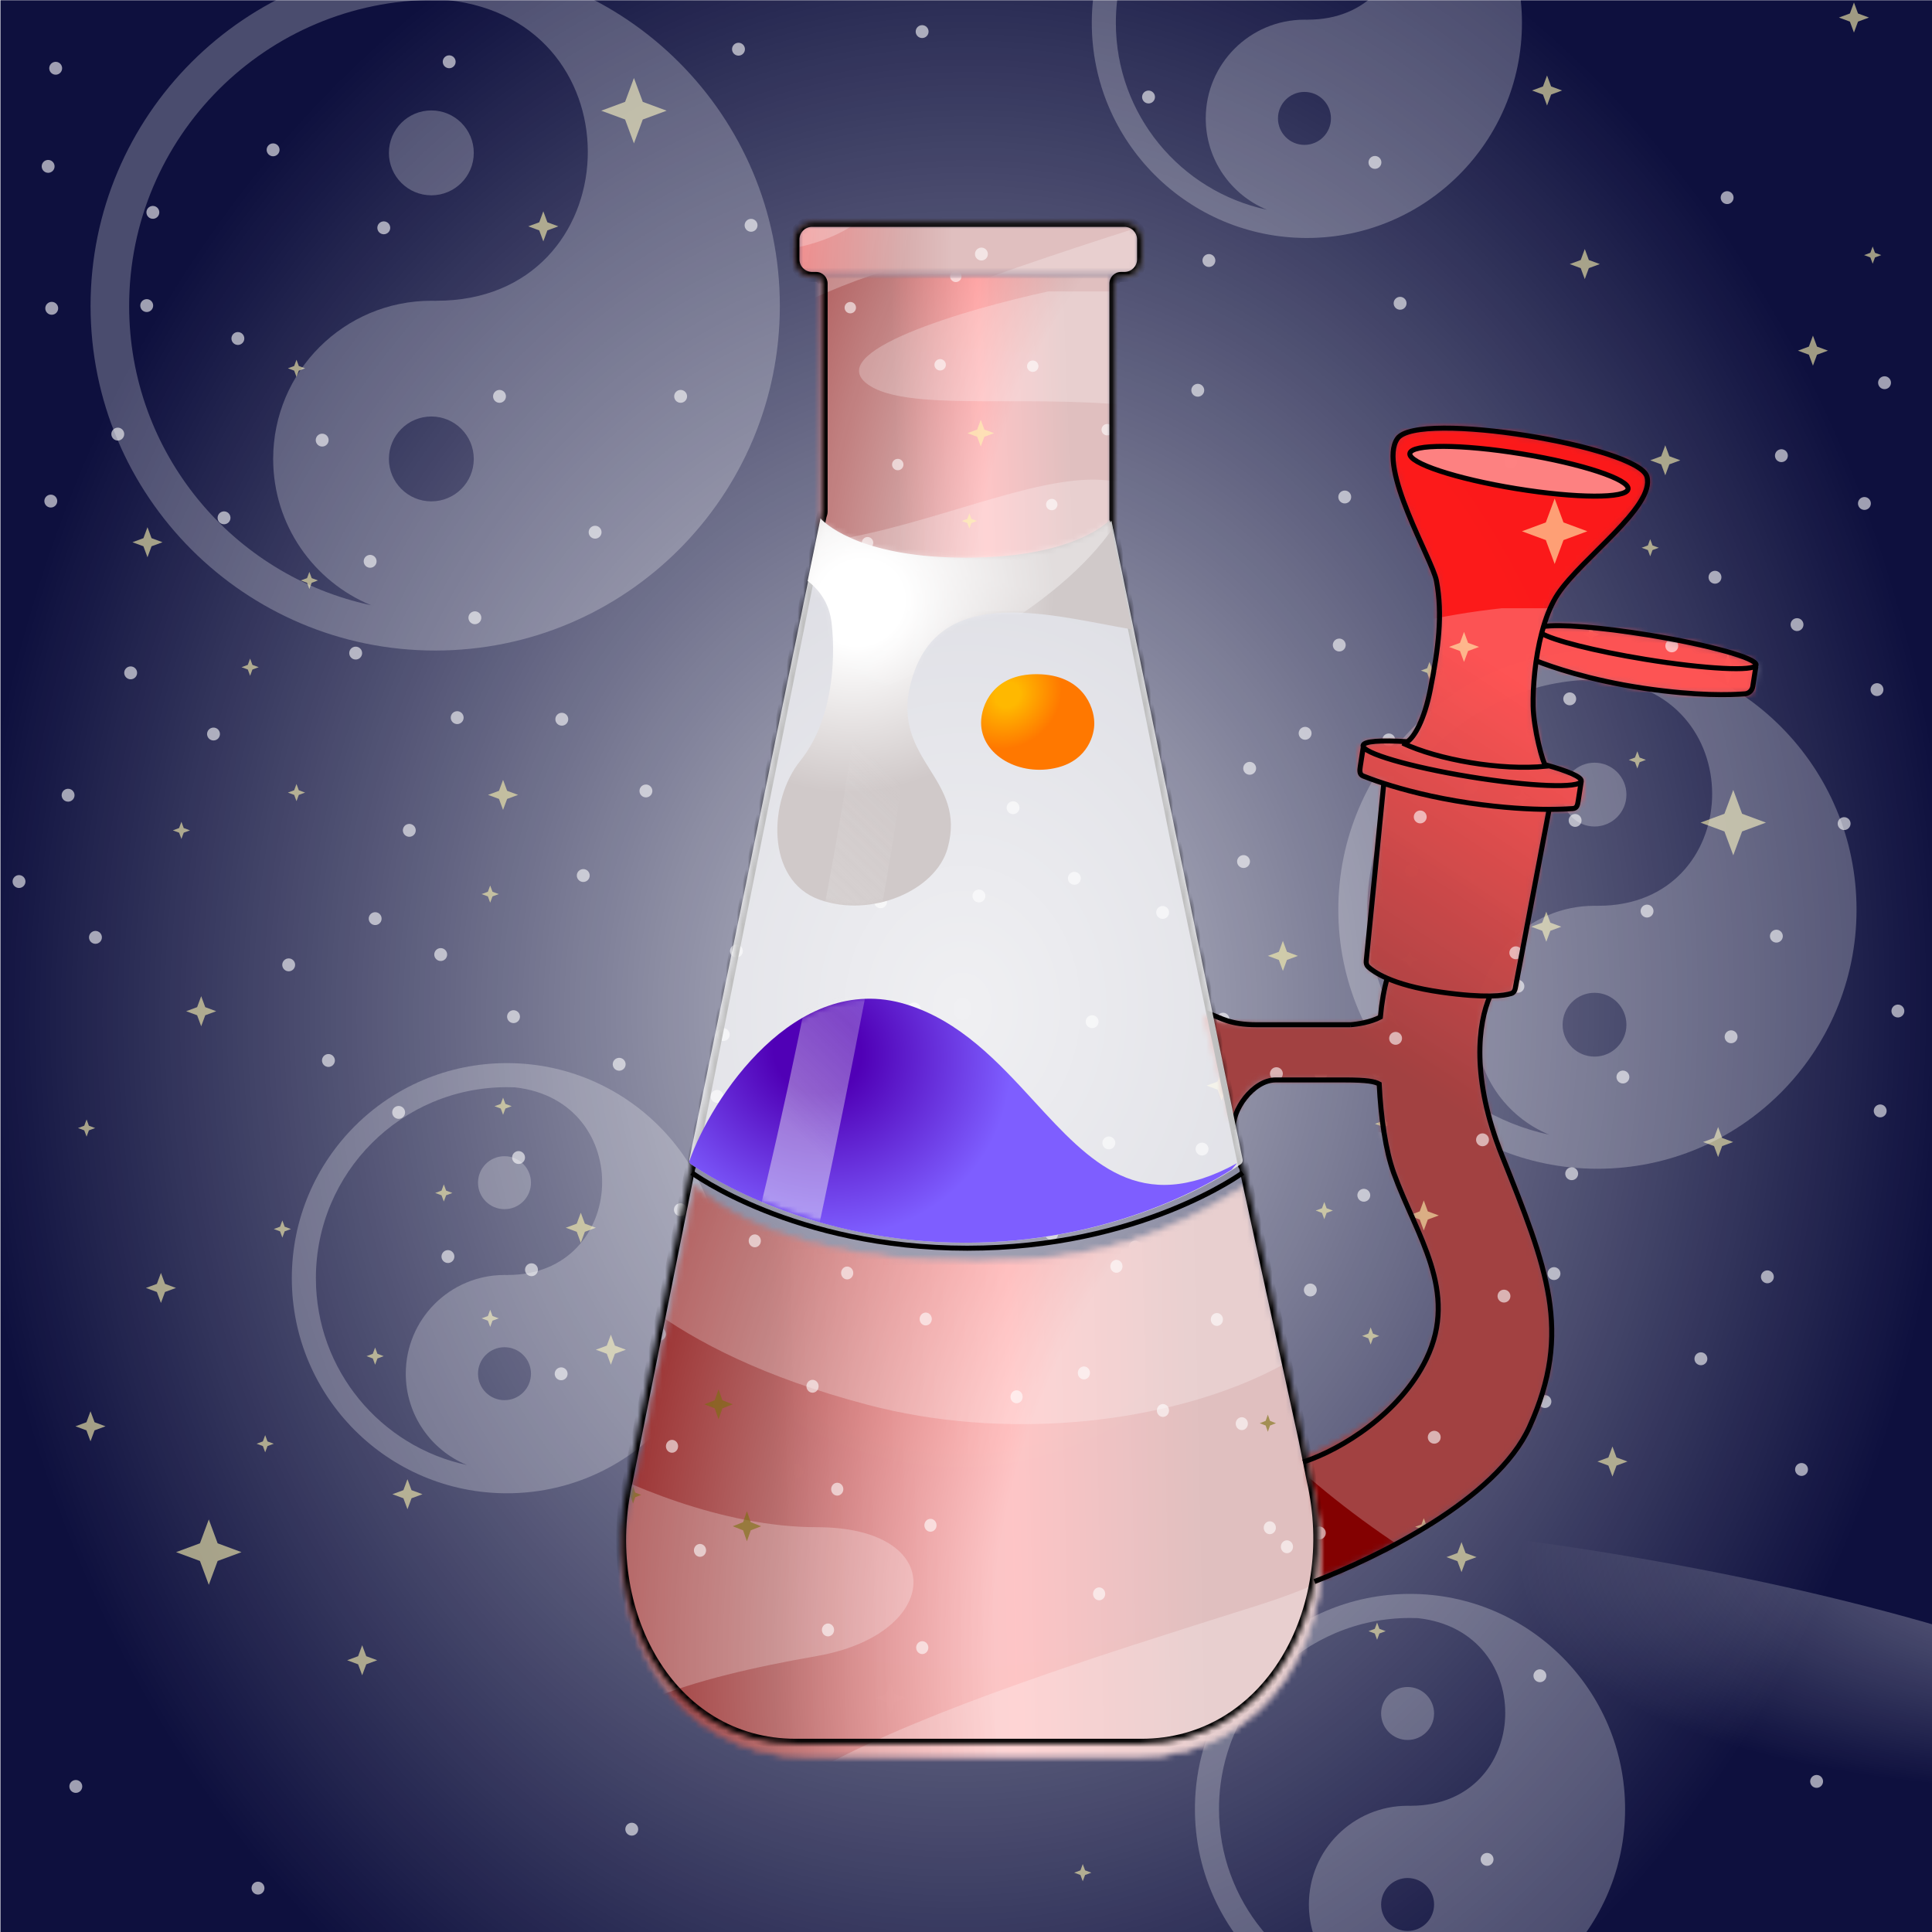 
    <svg width="350" height="350" viewBox="0 0 350 350" fill="none" xmlns="http://www.w3.org/2000/svg">
    
  <g clip-path="url(#clip0_28_300)">
  <g filter="url(#filter0_f_28_300)">
  <rect x="350.08" y="350.045" width="350" height="350" transform="rotate(-180 350.08 350.045)" fill="#0E103E"/>
  </g>
  <g style="mix-blend-mode:overlay" filter="url(#filter1_f_28_300)">
  <ellipse rx="270.447" ry="92.788" transform="matrix(1 0.002 0.002 -1 176.733 365.186)" fill="url(#paint0_radial_28_300)"/>
  </g>
  <g style="mix-blend-mode:overlay" filter="url(#filter2_f_28_300)">
  <ellipse cx="174.396" cy="133.051" rx="273.297" ry="336.951" transform="rotate(0.127 174.396 133.051)" fill="url(#paint1_radial_28_300)"/>
  </g>
  <g opacity="0.6">
  <circle cx="21.337" cy="78.641" r="1.167" fill="white"/>
  <circle cx="214.322" cy="248.224" r="1.167" transform="rotate(165 214.322 248.224)" fill="white"/>
  <circle cx="325.548" cy="113.155" r="1.167" transform="rotate(75 325.548 113.155)" fill="white"/>
  <circle cx="340.036" cy="124.932" r="1.167" transform="rotate(75 340.036 124.932)" fill="white"/>
  <circle cx="322.718" cy="82.549" r="1.167" transform="rotate(75 322.718 82.549)" fill="white"/>
  <circle cx="157.078" cy="146.729" r="1.167" transform="rotate(75 157.078 146.729)" fill="white"/>
  <circle cx="266.453" cy="142.627" r="1.167" transform="rotate(75 266.453 142.627)" fill="white"/>
  <circle cx="8.721" cy="30.14" r="1.167" transform="rotate(75 8.721 30.14)" fill="white"/>
  <circle cx="64.435" cy="118.315" r="1.167" fill="white"/>
  <circle cx="162.425" cy="221.056" r="1.167" transform="rotate(165 162.425 221.056)" fill="white"/>
  <circle cx="298.38" cy="165.052" r="1.167" transform="rotate(75 298.38 165.052)" fill="white"/>
  <circle cx="129.91" cy="198.626" r="1.167" transform="rotate(75 129.91 198.626)" fill="white"/>
  <circle cx="239.285" cy="194.524" r="1.167" transform="rotate(75 239.285 194.524)" fill="white"/>
  <circle cx="40.587" cy="93.808" r="1.167" transform="rotate(75 40.587 93.808)" fill="white"/>
  <circle cx="58.367" cy="79.73" r="1.167" fill="white"/>
  <circle cx="178.273" cy="256.756" r="1.167" transform="rotate(165 178.273 256.756)" fill="white"/>
  <circle cx="334.079" cy="149.204" r="1.167" transform="rotate(75 334.079 149.204)" fill="white"/>
  <circle cx="165.609" cy="182.778" r="1.167" transform="rotate(75 165.609 182.778)" fill="white"/>
  <circle cx="274.984" cy="178.677" r="1.167" transform="rotate(75 274.984 178.677)" fill="white"/>
  <circle cx="294.007" cy="195.114" r="1.167" transform="rotate(75 294.007 195.114)" fill="white"/>
  <circle cx="67.054" cy="101.689" r="1.167" transform="rotate(75 67.054 101.689)" fill="white"/>
  <circle cx="17.292" cy="169.813" r="1.167" fill="white"/>
  <circle cx="194.632" cy="159.112" r="1.167" transform="rotate(165 194.632 159.112)" fill="white"/>
  <circle cx="236.435" cy="132.845" r="1.167" transform="rotate(75 236.435 132.845)" fill="white"/>
  <circle cx="67.966" cy="166.419" r="1.167" transform="rotate(75 67.966 166.419)" fill="white"/>
  <circle cx="177.341" cy="162.317" r="1.167" transform="rotate(75 177.341 162.317)" fill="white"/>
  <circle cx="3.445" cy="159.7" r="1.167" fill="white"/>
  <circle cx="210.625" cy="165.296" r="1.167" transform="rotate(165 210.625 165.296)" fill="white"/>
  <circle cx="242.62" cy="116.852" r="1.167" transform="rotate(75 242.62 116.852)" fill="white"/>
  <circle cx="74.15" cy="150.426" r="1.167" transform="rotate(75 74.15 150.426)" fill="white"/>
  <circle cx="183.525" cy="146.325" r="1.167" transform="rotate(75 183.525 146.325)" fill="white"/>
  <circle cx="52.299" cy="174.792" r="1.167" fill="white"/>
  <circle cx="59.5" cy="192.117" r="1.167" fill="white"/>
  <circle cx="159.53" cy="163.363" r="1.167" transform="rotate(165 159.53 163.363)" fill="white"/>
  <circle cx="278.968" cy="303.578" r="1.167" transform="rotate(75 278.968 303.578)" fill="white"/>
  <circle cx="72.217" cy="201.521" r="1.167" transform="rotate(75 72.217 201.521)" fill="white"/>
  <circle cx="181.592" cy="197.419" r="1.167" transform="rotate(75 181.592 197.419)" fill="white"/>
  <circle cx="9.202" cy="90.776" r="1.167" fill="white"/>
  <circle cx="222.903" cy="233.361" r="1.167" transform="rotate(165 222.903 233.361)" fill="white"/>
  <circle cx="310.685" cy="104.574" r="1.167" transform="rotate(75 310.685 104.574)" fill="white"/>
  <circle cx="214.255" cy="306.768" r="1.167" transform="rotate(75 214.255 306.768)" fill="white"/>
  <circle cx="251.59" cy="134.046" r="1.167" transform="rotate(75 251.59 134.046)" fill="white"/>
  <circle cx="10.088" cy="12.367" r="1.167" transform="rotate(75 10.088 12.367)" fill="white"/>
  <circle cx="320.177" cy="231.31" r="1.167" fill="white"/>
  <circle cx="217.762" cy="208.162" r="1.167" transform="rotate(165 217.762 208.162)" fill="white"/>
  <circle cx="216.989" cy="70.7" r="1.167" transform="rotate(75 216.989 70.7)" fill="white"/>
  <circle cx="117.016" cy="143.289" r="1.167" transform="rotate(75 117.016 143.289)" fill="white"/>
  <circle cx="226.39" cy="139.188" r="1.167" transform="rotate(75 226.39 139.188)" fill="white"/>
  <circle cx="27.693" cy="38.472" r="1.167" transform="rotate(75 27.693 38.472)" fill="white"/>
  <circle cx="23.671" cy="121.893" r="1.167" fill="white"/>
  <circle cx="200.874" cy="207.05" r="1.167" transform="rotate(165 200.874 207.05)" fill="white"/>
  <circle cx="284.373" cy="126.604" r="1.167" transform="rotate(75 284.373 126.604)" fill="white"/>
  <circle cx="13.734" cy="323.63" r="1.167" transform="rotate(75 13.734 323.63)" fill="white"/>
  <circle cx="225.278" cy="156.076" r="1.167" transform="rotate(75 225.278 156.076)" fill="white"/>
  <circle cx="26.58" cy="55.36" r="1.167" transform="rotate(75 26.58 55.36)" fill="white"/>
  <circle cx="43.094" cy="61.323" r="1.167" fill="white"/>
  <circle cx="49.474" cy="27.143" r="1.167" fill="white"/>
  <circle cx="69.526" cy="41.271" r="1.167" fill="white"/>
  <circle cx="81.375" cy="11.193" r="1.167" fill="white"/>
  <circle cx="273.693" cy="83.654" r="1.167" fill="white"/>
  <circle cx="312.886" cy="35.802" r="1.167" fill="white"/>
  <circle cx="253.641" cy="54.943" r="1.167" fill="white"/>
  <circle cx="249.084" cy="29.422" r="1.167" fill="white"/>
  <circle cx="167.052" cy="5.724" r="1.167" fill="white"/>
  <circle cx="133.784" cy="8.914" r="1.167" fill="white"/>
  <circle cx="136.063" cy="40.815" r="1.167" fill="white"/>
  <circle cx="90.49" cy="71.805" r="1.167" fill="white"/>
  <circle cx="208.068" cy="17.573" r="1.167" fill="white"/>
  <circle cx="219.006" cy="47.195" r="1.167" fill="white"/>
  <circle cx="243.615" cy="90.034" r="1.167" fill="white"/>
  <circle cx="123.302" cy="71.805" r="1.167" fill="white"/>
  <circle cx="107.808" cy="96.414" r="1.167" fill="white"/>
  <circle cx="144.319" cy="266.498" r="1.167" transform="rotate(165 144.319 266.498)" fill="white"/>
  <circle cx="343.821" cy="183.158" r="1.167" transform="rotate(75 343.821 183.158)" fill="white"/>
  <circle cx="175.352" cy="216.731" r="1.167" transform="rotate(75 175.352 216.731)" fill="white"/>
  <circle cx="284.727" cy="212.63" r="1.167" transform="rotate(75 284.727 212.63)" fill="white"/>
  <circle cx="86.029" cy="111.914" r="1.167" transform="rotate(75 86.029 111.914)" fill="white"/>
  <circle cx="9.37" cy="55.854" r="1.167" fill="white"/>
  <circle cx="126.226" cy="263.292" r="1.167" transform="rotate(165 126.226 263.292)" fill="white"/>
  <circle cx="340.616" cy="201.251" r="1.167" transform="rotate(75 340.616 201.251)" fill="white"/>
  <circle cx="114.45" cy="331.377" r="1.167" transform="rotate(75 114.45 331.377)" fill="white"/>
  <circle cx="281.522" cy="230.723" r="1.167" transform="rotate(75 281.522 230.723)" fill="white"/>
  <circle cx="308.135" cy="246.156" r="1.167" transform="rotate(75 308.135 246.156)" fill="white"/>
  <circle cx="279.88" cy="253.903" r="1.167" transform="rotate(75 279.88 253.903)" fill="white"/>
  <circle cx="239.775" cy="278.513" r="1.167" transform="rotate(75 239.775 278.513)" fill="white"/>
  <circle cx="197.848" cy="185.088" r="1.167" transform="rotate(75 197.848 185.088)" fill="white"/>
  <circle cx="144.984" cy="206.963" r="1.167" transform="rotate(75 144.984 206.963)" fill="white"/>
  <circle cx="145.895" cy="244.333" r="1.167" transform="rotate(75 145.895 244.333)" fill="white"/>
  <circle cx="93.942" cy="209.697" r="1.167" transform="rotate(75 93.942 209.697)" fill="white"/>
  <circle cx="93.031" cy="184.177" r="1.167" transform="rotate(75 93.031 184.177)" fill="white"/>
  <circle cx="82.824" cy="130.007" r="1.167" transform="rotate(75 82.824 130.007)" fill="white"/>
  <circle cx="101.775" cy="130.295" r="1.167" fill="white"/>
  <circle cx="123.257" cy="219.149" r="1.167" transform="rotate(165 123.257 219.149)" fill="white"/>
  <circle cx="326.364" cy="266.208" r="1.167" transform="rotate(75 326.364 266.208)" fill="white"/>
  <circle cx="313.604" cy="187.822" r="1.167" transform="rotate(75 313.604 187.822)" fill="white"/>
  <circle cx="321.807" cy="169.593" r="1.167" transform="rotate(75 321.807 169.593)" fill="white"/>
  <circle cx="285.348" cy="148.63" r="1.167" transform="rotate(75 285.348 148.63)" fill="white"/>
  <circle cx="329.098" cy="322.718" r="1.167" transform="rotate(75 329.098 322.718)" fill="white"/>
  <circle cx="255.726" cy="157.744" r="1.167" transform="rotate(75 255.726 157.744)" fill="white"/>
  <circle cx="337.757" cy="91.208" r="1.167" transform="rotate(75 337.757 91.208)" fill="white"/>
  <circle cx="341.403" cy="69.333" r="1.167" transform="rotate(75 341.403 69.333)" fill="white"/>
  <circle cx="128.003" cy="237.794" r="1.167" transform="rotate(75 128.003 237.794)" fill="white"/>
  <circle cx="237.378" cy="233.693" r="1.167" transform="rotate(75 237.378 233.693)" fill="white"/>
  <circle cx="247.067" cy="216.533" r="1.167" transform="rotate(75 247.067 216.533)" fill="white"/>
  <circle cx="221.546" cy="184.632" r="1.167" transform="rotate(75 221.546 184.632)" fill="white"/>
  <circle cx="38.68" cy="132.976" r="1.167" transform="rotate(75 38.68 132.976)" fill="white"/>
  <circle cx="46.74" cy="342.052" r="1.167" fill="white"/>
  <circle cx="131.026" cy="187.43" r="1.167" transform="rotate(165 131.026 187.43)" fill="white"/>
  <circle cx="264.754" cy="196.451" r="1.167" transform="rotate(75 264.754 196.451)" fill="white"/>
  <circle cx="96.284" cy="230.025" r="1.167" transform="rotate(75 96.284 230.025)" fill="white"/>
  <circle cx="205.659" cy="225.923" r="1.167" transform="rotate(75 205.659 225.923)" fill="white"/>
  <circle cx="269.398" cy="336.846" r="1.167" transform="rotate(75 269.398 336.846)" fill="white"/>
  <circle cx="79.837" cy="172.925" r="1.167" fill="white"/>
  <circle cx="133.413" cy="172.294" r="1.167" transform="rotate(165 133.413 172.294)" fill="white"/>
  <circle cx="249.617" cy="194.064" r="1.167" transform="rotate(75 249.617 194.064)" fill="white"/>
  <circle cx="81.148" cy="227.638" r="1.167" transform="rotate(75 81.148 227.638)" fill="white"/>
  <circle cx="190.523" cy="223.536" r="1.167" transform="rotate(75 190.523 223.536)" fill="white"/>
  <circle cx="105.664" cy="158.611" r="1.167" fill="white"/>
  <circle cx="112.171" cy="192.804" r="1.167" transform="rotate(165 112.171 192.804)" fill="white"/>
  <circle cx="270.128" cy="215.306" r="1.167" transform="rotate(75 270.128 215.306)" fill="white"/>
  <circle cx="101.658" cy="248.879" r="1.167" transform="rotate(75 101.658 248.879)" fill="white"/>
  <circle cx="211.033" cy="244.778" r="1.167" transform="rotate(75 211.033 244.778)" fill="white"/>
  <circle cx="12.335" cy="144.062" r="1.167" transform="rotate(75 12.335 144.062)" fill="white"/>
  <path d="M255.397 175.377L254.977 174.242L253.841 173.821L254.977 173.401L255.397 172.266L255.818 173.401L256.953 173.821L255.818 174.242L255.397 175.377Z" fill="#FFF7B0"/>
  <path d="M88.803 163.528L88.383 162.393L87.248 161.972L88.383 161.552L88.803 160.417L89.224 161.552L90.359 161.972L89.224 162.393L88.803 163.528Z" fill="#FFF7B0"/>
  <path d="M53.712 68.281L53.292 67.145L52.156 66.725L53.292 66.305L53.712 65.169L54.132 66.305L55.268 66.725L54.132 67.145L53.712 68.281Z" fill="#FFF7B0"/>
  <path d="M339.252 47.773L338.831 46.637L337.696 46.217L338.831 45.797L339.252 44.661L339.672 45.797L340.807 46.217L339.672 46.637L339.252 47.773Z" fill="#FFF7B0"/>
  <path d="M239.907 220.862L239.487 219.726L238.351 219.306L239.487 218.886L239.907 217.75L240.327 218.886L241.463 219.306L240.327 219.726L239.907 220.862Z" fill="#FFF7B0"/>
  <path d="M80.402 217.672L79.982 216.536L78.846 216.116L79.982 215.695L80.402 214.56L80.822 215.695L81.958 216.116L80.822 216.536L80.402 217.672Z" fill="#FFF7B0"/>
  <path d="M45.311 122.424L44.891 121.289L43.755 120.868L44.891 120.448L45.311 119.313L45.731 120.448L46.867 120.868L45.731 121.289L45.311 122.424Z" fill="#FFF7B0"/>
  <path d="M288.214 116.5L287.794 115.364L286.659 114.944L287.794 114.524L288.214 113.388L288.635 114.524L289.77 114.944L288.635 115.364L288.214 116.5Z" fill="#FFF7B0"/>
  <path d="M250.642 205.148L250.222 204.012L249.087 203.592L250.222 203.172L250.642 202.036L251.063 203.172L252.198 203.592L251.063 204.012L250.642 205.148Z" fill="#FFF7B0"/>
  <path d="M91.137 201.958L90.717 200.822L89.581 200.402L90.717 199.981L91.137 198.846L91.557 199.981L92.693 200.402L91.557 200.822L91.137 201.958Z" fill="#FFF7B0"/>
  <path d="M56.046 106.71L55.626 105.575L54.49 105.154L55.626 104.734L56.046 103.599L56.466 104.734L57.602 105.154L56.466 105.575L56.046 106.71Z" fill="#FFF7B0"/>
  <path d="M298.95 100.786L298.529 99.65L297.394 99.23L298.529 98.81L298.95 97.674L299.37 98.81L300.505 99.23L299.37 99.65L298.95 100.786Z" fill="#FFF7B0"/>
  <path d="M248.308 243.577L247.888 242.441L246.753 242.021L247.888 241.601L248.308 240.465L248.729 241.601L249.864 242.021L248.729 242.441L248.308 243.577Z" fill="#FFF7B0"/>
  <path d="M270.892 243.737L270.472 242.601L269.336 242.181L270.472 241.761L270.892 240.625L271.312 241.761L272.448 242.181L271.312 242.601L270.892 243.737Z" fill="#FFF7B0"/>
  <path d="M254.486 258.32L254.066 257.184L252.93 256.764L254.066 256.344L254.486 255.208L254.906 256.344L256.042 256.764L254.906 257.184L254.486 258.32Z" fill="#FFF7B0"/>
  <path d="M88.803 240.387L88.383 239.251L87.248 238.831L88.383 238.411L88.803 237.275L89.224 238.411L90.359 238.831L89.224 239.251L88.803 240.387Z" fill="#FFF7B0"/>
  <path d="M53.712 145.139L53.292 144.004L52.156 143.584L53.292 143.163L53.712 142.028L54.132 143.163L55.268 143.584L54.132 144.004L53.712 145.139Z" fill="#FFF7B0"/>
  <path d="M296.616 139.215L296.195 138.079L295.06 137.659L296.195 137.239L296.616 136.103L297.036 137.239L298.171 137.659L297.036 138.079L296.616 139.215Z" fill="#FFF7B0"/>
  <path d="M161.316 310.328L160.581 308.341L158.594 307.605L160.581 306.87L161.316 304.883L162.052 306.87L164.039 307.605L162.052 308.341L161.316 310.328Z" fill="#FFF7B0"/>
  <path d="M110.663 247.232L109.927 245.245L107.94 244.51L109.927 243.774L110.663 241.787L111.398 243.774L113.385 244.51L111.398 245.245L110.663 247.232Z" fill="#FFF7B0"/>
  <path d="M91.134 146.721L90.399 144.734L88.412 143.999L90.399 143.263L91.134 141.276L91.87 143.263L93.857 143.999L91.87 144.734L91.134 146.721Z" fill="#FFF7B0"/>
  <path d="M98.426 43.727L97.69 41.739L95.703 41.004L97.69 40.269L98.426 38.281L99.161 40.269L101.148 41.004L99.161 41.739L98.426 43.727Z" fill="#FFF7B0"/>
  <path d="M311.251 209.612L310.516 207.625L308.529 206.889L310.516 206.154L311.251 204.167L311.987 206.154L313.974 206.889L311.987 207.625L311.251 209.612Z" fill="#FFF7B0"/>
  <path d="M221.315 199.391L220.579 197.404L218.592 196.668L220.579 195.933L221.315 193.946L222.05 195.933L224.037 196.668L222.05 197.404L221.315 199.391Z" fill="#FFF7B0"/>
  <path d="M65.613 303.492L64.878 301.505L62.891 300.769L64.878 300.034L65.613 298.047L66.349 300.034L68.336 300.769L66.349 301.505L65.613 303.492Z" fill="#FFF7B0"/>
  <path d="M26.718 100.953L25.983 98.966L23.996 98.231L25.983 97.495L26.718 95.508L27.454 97.495L29.441 98.231L27.454 98.966L26.718 100.953Z" fill="#FFF7B0"/>
  <path d="M301.681 86.11L300.946 84.122L298.958 83.387L300.946 82.651L301.681 80.664L302.416 82.651L304.404 83.387L302.416 84.122L301.681 86.11Z" fill="#FFF7B0"/>
  <path d="M287.098 50.563L286.362 48.575L284.375 47.84L286.362 47.105L287.098 45.117L287.833 47.105L289.82 47.84L287.833 48.575L287.098 50.563Z" fill="#FFF7B0"/>
  <path d="M335.861 5.901L335.125 3.914L333.138 3.178L335.125 2.443L335.861 0.455L336.596 2.443L338.583 3.178L336.596 3.914L335.861 5.901Z" fill="#FFF7B0"/>
  <path d="M264.723 228.33L263.987 226.342L262 225.607L263.987 224.871L264.723 222.884L265.458 224.871L267.445 225.607L265.458 226.342L264.723 228.33Z" fill="#FFF7B0"/>
  <path d="M292.111 267.49L291.375 265.502L289.388 264.767L291.375 264.032L292.111 262.044L292.846 264.032L294.833 264.767L292.846 265.502L292.111 267.49Z" fill="#FFF7B0"/>
  <path d="M264.767 284.807L264.032 282.82L262.044 282.085L264.032 281.349L264.767 279.362L265.502 281.349L267.49 282.085L265.502 282.82L264.767 284.807Z" fill="#FFF7B0"/>
  <path d="M105.217 225.14L104.482 223.152L102.495 222.417L104.482 221.681L105.217 219.694L105.953 221.681L107.94 222.417L105.953 223.152L105.217 225.14Z" fill="#FFF7B0"/>
  <path d="M16.395 261.109L15.659 259.122L13.672 258.387L15.659 257.651L16.395 255.664L17.13 257.651L19.117 258.387L17.13 259.122L16.395 261.109Z" fill="#FFF7B0"/>
  <path d="M313.03 123.968L312.295 121.98L310.307 121.245L312.295 120.509L313.03 118.522L313.765 120.509L315.753 121.245L313.765 121.98L313.03 123.968Z" fill="#FFF7B0"/>
  <path d="M280.125 170.608L279.39 168.621L277.402 167.885L279.39 167.15L280.125 165.163L280.861 167.15L282.848 167.885L280.861 168.621L280.125 170.608Z" fill="#FFF7B0"/>
  <path d="M232.41 175.888L231.675 173.901L229.687 173.165L231.675 172.43L232.41 170.443L233.145 172.43L235.133 173.165L233.145 173.901L232.41 175.888Z" fill="#FFF7B0"/>
  <path d="M29.155 236.044L28.42 234.057L26.432 233.322L28.42 232.586L29.155 230.599L29.89 232.586L31.878 233.322L29.89 234.057L29.155 236.044Z" fill="#FFF7B0"/>
  <path d="M73.816 273.414L73.081 271.427L71.094 270.691L73.081 269.956L73.816 267.969L74.552 269.956L76.539 270.691L74.552 271.427L73.816 273.414Z" fill="#FFF7B0"/>
  <path d="M37.825 287.109L36.225 282.785L31.901 281.185L36.225 279.585L37.825 275.26L39.426 279.585L43.75 281.185L39.426 282.785L37.825 287.109Z" fill="#FFF7B0"/>
  <path d="M114.844 25.977L113.244 21.652L108.919 20.052L113.244 18.452L114.844 14.128L116.444 18.452L120.768 20.052L116.444 21.652L114.844 25.977Z" fill="#FFF7B0"/>
  <path d="M313.997 154.948L312.397 150.623L308.073 149.023L312.397 147.423L313.997 143.099L315.598 147.423L319.922 149.023L315.598 150.623L313.997 154.948Z" fill="#FFF7B0"/>
  <path d="M121.668 298.023L120.933 296.036L118.945 295.301L120.933 294.565L121.668 292.578L122.403 294.565L124.391 295.301L122.403 296.036L121.668 298.023Z" fill="#FFF7B0"/>
  <path d="M36.447 185.914L35.711 183.927L33.724 183.191L35.711 182.456L36.447 180.469L37.182 182.456L39.169 183.191L37.182 183.927L36.447 185.914Z" fill="#FFF7B0"/>
  <path d="M328.433 66.246L327.697 64.258L325.71 63.523L327.697 62.788L328.433 60.8L329.168 62.788L331.155 63.523L329.168 64.258L328.433 66.246Z" fill="#FFF7B0"/>
  <path d="M280.262 19.117L279.526 17.13L277.539 16.395L279.526 15.659L280.262 13.672L280.997 15.659L282.984 16.395L280.997 17.13L280.262 19.117Z" fill="#FFF7B0"/>
  <path d="M227.461 250.423L227.04 249.287L225.905 248.867L227.04 248.447L227.461 247.311L227.881 248.447L229.016 248.867L227.881 249.287L227.461 250.423Z" fill="#FFF7B0"/>
  <path d="M67.955 247.232L67.535 246.097L66.4 245.677L67.535 245.256L67.955 244.121L68.376 245.256L69.511 245.677L68.376 246.097L67.955 247.232Z" fill="#FFF7B0"/>
  <path d="M32.864 151.985L32.444 150.849L31.308 150.429L32.444 150.009L32.864 148.873L33.284 150.009L34.42 150.429L33.284 150.849L32.864 151.985Z" fill="#FFF7B0"/>
  <path d="M275.768 146.061L275.348 144.925L274.212 144.505L275.348 144.084L275.768 142.949L276.188 144.084L277.324 144.505L276.188 144.925L275.768 146.061Z" fill="#FFF7B0"/>
  <path d="M210.657 227.396L210.237 226.261L209.101 225.84L210.237 225.42L210.657 224.285L211.078 225.42L212.213 225.84L211.078 226.261L210.657 227.396Z" fill="#FFF7B0"/>
  <path d="M51.152 224.206L50.732 223.07L49.596 222.65L50.732 222.23L51.152 221.094L51.572 222.23L52.708 222.65L51.572 223.07L51.152 224.206Z" fill="#FFF7B0"/>
  <path d="M196.152 340.807L195.732 339.671L194.597 339.251L195.732 338.831L196.152 337.695L196.573 338.831L197.708 339.251L196.573 339.671L196.152 340.807Z" fill="#FFF7B0"/>
  <path d="M258.964 123.034L258.544 121.899L257.409 121.478L258.544 121.058L258.964 119.923L259.385 121.058L260.52 121.478L259.385 121.899L258.964 123.034Z" fill="#FFF7B0"/>
  <path d="M249.473 297.057L249.053 295.921L247.917 295.501L249.053 295.081L249.473 293.945L249.893 295.081L251.029 295.501L249.893 295.921L249.473 297.057Z" fill="#FFF7B0"/>
  <path d="M48.041 263.102L47.62 261.966L46.485 261.546L47.62 261.126L48.041 259.99L48.461 261.126L49.596 261.546L48.461 261.966L48.041 263.102Z" fill="#FFF7B0"/>
  <path d="M15.684 205.911L15.263 204.776L14.128 204.355L15.263 203.935L15.684 202.799L16.104 203.935L17.239 204.355L16.104 204.776L15.684 205.911Z" fill="#FFF7B0"/>
  <path d="M266.791 160.338L266.37 159.203L265.235 158.782L266.37 158.362L266.791 157.226L267.211 158.362L268.346 158.782L267.211 159.203L266.791 160.338Z" fill="#FFF7B0"/>
  </g>
  </g>
  <defs>
  <filter id="filter0_f_28_300" x="-1.743" y="-1.778" width="353.646" height="353.646" filterUnits="userSpaceOnUse" color-interpolation-filters="sRGB">
  <feFlood flood-opacity="0" result="BackgroundImageFix"/>
  <feBlend mode="normal" in="SourceGraphic" in2="BackgroundImageFix" result="shape"/>
  <feGaussianBlur stdDeviation="0.911" result="effect1_foregroundBlur_28_300"/>
  </filter>
  <filter id="filter1_f_28_300" x="-98.271" y="267.838" width="550.008" height="194.694" filterUnits="userSpaceOnUse" color-interpolation-filters="sRGB">
  <feFlood flood-opacity="0" result="BackgroundImageFix"/>
  <feBlend mode="normal" in="SourceGraphic" in2="BackgroundImageFix" result="shape"/>
  <feGaussianBlur stdDeviation="2.279" result="effect1_foregroundBlur_28_300"/>
  </filter>
  <filter id="filter2_f_28_300" x="-103.459" y="-208.456" width="555.71" height="683.015" filterUnits="userSpaceOnUse" color-interpolation-filters="sRGB">
  <feFlood flood-opacity="0" result="BackgroundImageFix"/>
  <feBlend mode="normal" in="SourceGraphic" in2="BackgroundImageFix" result="shape"/>
  <feGaussianBlur stdDeviation="2.279" result="effect1_foregroundBlur_28_300"/>
  </filter>
  <radialGradient id="paint0_radial_28_300" cx="0" cy="0" r="1" gradientUnits="userSpaceOnUse" gradientTransform="translate(270.447 106.491) rotate(99.123) scale(61.119 174.192)">
  <stop stop-color="white" stop-opacity="0.75"/>
  <stop offset="1" stop-color="white" stop-opacity="0"/>
  </radialGradient>
  <radialGradient id="paint1_radial_28_300" cx="0" cy="0" r="1" gradientUnits="userSpaceOnUse" gradientTransform="translate(174.396 182.812) rotate(92.559) scale(219.36 178.105)">
  <stop stop-color="white" stop-opacity="0.75"/>
  <stop offset="1" stop-color="white" stop-opacity="0"/>
  </radialGradient>
  <clipPath id="clip0_28_300">
  <rect width="350" height="350" fill="white"/>
  </clipPath>
  </defs>
    
  <g clip-path="url(#clip0_589_123547)">
  <g style="mix-blend-mode:overlay">
  <path fill-rule="evenodd" clip-rule="evenodd" d="M78.841 117.851C113.323 117.851 141.276 89.898 141.276 55.417C141.276 20.935 113.323 -7.018 78.841 -7.018C44.359 -7.018 16.406 20.935 16.406 55.417C16.406 89.898 44.359 117.851 78.841 117.851ZM78.841 -0.029C79.613 -0.029 80.381 -0.014 81.145 0.018C116.331 3.897 114.168 54.485 79.074 54.485C79.041 54.485 79.008 54.489 78.975 54.497C78.698 54.489 78.421 54.485 78.142 54.485C62.317 54.485 49.487 67.314 49.487 83.139C49.487 95.104 56.82 105.356 67.237 109.646C42.186 104.312 23.395 82.059 23.395 55.417C23.395 24.795 48.219 -0.029 78.841 -0.029ZM78.142 90.827C82.388 90.827 85.83 87.385 85.83 83.139C85.83 78.894 82.388 75.452 78.142 75.452C73.896 75.452 70.454 78.894 70.454 83.139C70.454 87.385 73.896 90.827 78.142 90.827Z" fill="white" fill-opacity="0.25"/>
  <path d="M85.83 27.694C85.83 31.939 82.388 35.382 78.142 35.382C73.896 35.382 70.454 31.939 70.454 27.694C70.454 23.448 73.896 20.006 78.142 20.006C82.388 20.006 85.83 23.448 85.83 27.694Z" fill="white" fill-opacity="0.25"/>
  </g>
  <g style="mix-blend-mode:overlay">
  <path fill-rule="evenodd" clip-rule="evenodd" d="M91.83 270.521C113.349 270.521 130.794 253.076 130.794 231.556C130.794 210.036 113.349 192.591 91.83 192.591C70.31 192.591 52.865 210.036 52.865 231.556C52.865 253.076 70.31 270.521 91.83 270.521ZM91.83 196.953C92.311 196.953 92.791 196.963 93.268 196.982C115.226 199.403 113.877 230.974 91.975 230.974C91.954 230.974 91.934 230.977 91.913 230.982C91.74 230.977 91.567 230.974 91.393 230.974C81.517 230.974 73.51 238.981 73.51 248.857C73.51 256.324 78.087 262.723 84.588 265.4C68.954 262.071 57.227 248.183 57.227 231.556C57.227 212.445 72.719 196.953 91.83 196.953ZM91.393 253.655C94.043 253.655 96.191 251.507 96.191 248.857C96.191 246.208 94.043 244.06 91.393 244.06C88.744 244.06 86.596 246.208 86.596 248.857C86.596 251.507 88.744 253.655 91.393 253.655Z" fill="white" fill-opacity="0.25"/>
  <path d="M96.191 214.254C96.191 216.904 94.043 219.052 91.393 219.052C88.744 219.052 86.596 216.904 86.596 214.254C86.596 211.605 88.744 209.456 91.393 209.456C94.043 209.456 96.191 211.605 96.191 214.254Z" fill="white" fill-opacity="0.25"/>
  </g>
  <g style="mix-blend-mode:overlay">
  <path fill-rule="evenodd" clip-rule="evenodd" d="M255.436 366.68C276.956 366.68 294.401 349.235 294.401 327.715C294.401 306.195 276.956 288.75 255.436 288.75C233.916 288.75 216.471 306.195 216.471 327.715C216.471 349.235 233.916 366.68 255.436 366.68ZM255.436 293.112C255.918 293.112 256.397 293.122 256.874 293.141C278.833 295.562 277.483 327.133 255.582 327.133C255.561 327.133 255.54 327.136 255.52 327.141C255.347 327.136 255.174 327.133 255 327.133C245.123 327.133 237.117 335.14 237.117 345.016C237.117 352.483 241.693 358.882 248.194 361.559C232.56 358.23 220.833 344.342 220.833 327.715C220.833 308.604 236.325 293.112 255.436 293.112ZM255 349.814C257.65 349.814 259.798 347.666 259.798 345.016C259.798 342.367 257.65 340.219 255 340.219C252.35 340.219 250.202 342.367 250.202 345.016C250.202 347.666 252.35 349.814 255 349.814Z" fill="white" fill-opacity="0.25"/>
  <path d="M259.798 310.413C259.798 313.063 257.65 315.211 255 315.211C252.35 315.211 250.202 313.063 250.202 310.413C250.202 307.764 252.35 305.615 255 305.615C257.65 305.615 259.798 307.764 259.798 310.413Z" fill="white" fill-opacity="0.25"/>
  </g>
  <g style="mix-blend-mode:overlay">
  <path fill-rule="evenodd" clip-rule="evenodd" d="M236.751 43.112C258.271 43.112 275.716 25.667 275.716 4.147C275.716 -17.373 258.271 -34.818 236.751 -34.818C215.232 -34.818 197.787 -17.373 197.787 4.147C197.787 25.667 215.232 43.112 236.751 43.112ZM236.751 -30.456C237.233 -30.456 237.713 -30.446 238.19 -30.427C260.148 -28.005 258.799 3.566 236.897 3.566C236.876 3.566 236.856 3.568 236.835 3.573C236.662 3.568 236.489 3.566 236.315 3.566C226.439 3.566 218.432 11.572 218.432 21.449C218.432 28.916 223.009 35.314 229.51 37.991C213.875 34.662 202.148 20.774 202.148 4.147C202.148 -14.964 217.641 -30.456 236.751 -30.456ZM236.315 26.247C238.965 26.247 241.113 24.099 241.113 21.449C241.113 18.799 238.965 16.651 236.315 16.651C233.665 16.651 231.517 18.799 231.517 21.449C231.517 24.099 233.665 26.247 236.315 26.247Z" fill="white" fill-opacity="0.25"/>
  <path d="M241.113 -13.155C241.113 -10.505 238.965 -8.357 236.315 -8.357C233.665 -8.357 231.517 -10.505 231.517 -13.155C231.517 -15.804 233.665 -17.952 236.315 -17.952C238.965 -17.952 241.113 -15.804 241.113 -13.155Z" fill="white" fill-opacity="0.25"/>
  </g>
  <g style="mix-blend-mode:overlay">
  <path fill-rule="evenodd" clip-rule="evenodd" d="M289.388 211.732C315.312 211.732 336.328 190.716 336.328 164.792C336.328 138.867 315.312 117.852 289.388 117.852C263.464 117.852 242.448 138.867 242.448 164.792C242.448 190.716 263.464 211.732 289.388 211.732ZM289.388 123.106C289.968 123.106 290.546 123.118 291.12 123.141C317.574 126.058 315.947 164.091 289.563 164.091C289.538 164.091 289.513 164.094 289.489 164.1C289.281 164.094 289.072 164.091 288.862 164.091C276.964 164.091 267.319 173.736 267.319 185.635C267.319 194.63 272.832 202.338 280.664 205.563C261.83 201.552 247.702 184.822 247.702 164.792C247.702 141.769 266.366 123.106 289.388 123.106ZM288.862 191.414C292.055 191.414 294.642 188.827 294.642 185.635C294.642 182.442 292.055 179.855 288.862 179.855C285.67 179.855 283.082 182.442 283.082 185.635C283.082 188.827 285.67 191.414 288.862 191.414Z" fill="white" fill-opacity="0.25"/>
  <path d="M294.642 143.949C294.642 147.141 292.055 149.729 288.862 149.729C285.67 149.729 283.082 147.141 283.082 143.949C283.082 140.757 285.67 138.169 288.862 138.169C292.055 138.169 294.642 140.757 294.642 143.949Z" fill="white" fill-opacity="0.25"/>
  </g>
  </g>
  <defs>
  <clipPath id="clip0_589_123547">
  <rect width="350" height="350" fill="white"/>
  </clipPath>
  </defs>

    
    
  <g clip-path="url(#clip0_680_69025)">
  <mask id="mask0_680_69025" style="mask-type:alpha" maskUnits="userSpaceOnUse" x="217" y="77" width="102" height="210">
  <path d="M286.125 141.452L286.15 141.712L286.408 141.752L286.538 141.772L286.025 145.077C285.934 145.663 285.477 146.101 284.904 146.144C283.985 146.214 282.554 146.287 280.643 146.286L280.364 146.286L280.312 146.56L274.16 179.037C274.099 179.359 273.93 179.577 273.695 179.653C273.133 179.834 272.005 180.071 269.928 180.102L269.711 180.105L269.624 180.303C267.404 185.339 266.167 195.414 271.757 209.39C279.967 229.915 284.554 242.082 276.779 258.339C273.717 264.742 266.667 270.662 258.909 275.545C251.338 280.31 243.147 284.055 237.475 286.273L234.166 265.095C237.669 263.922 242.531 261.732 247.125 258.638C251.836 255.466 256.295 251.323 258.702 246.326C263.363 236.644 259.679 228.342 255.922 219.877L255.901 219.829C254.807 217.365 253.707 214.887 252.791 212.341C251.363 208.377 250.487 202.434 250.188 196.359L250.179 196.171L250.015 196.08C249.158 195.605 248.078 195.303 246.738 195.303H229.27V195.303L229.26 195.303C228.618 195.321 227.883 195.742 227.183 196.33C226.467 196.931 225.729 197.757 225.074 198.686C224.42 199.616 223.842 200.66 223.454 201.701C223.328 202.04 223.22 202.381 223.137 202.719L218.352 184.344C219.024 184.634 220.002 184.961 221.209 185.244C222.942 185.652 225.174 185.977 227.705 185.977H244.652H244.664L244.675 185.976C245.923 185.892 248.452 185.5 250.224 184.55L250.384 184.465L250.401 184.285C250.658 181.568 251.068 179.169 251.627 177.329L251.715 177.042L251.439 176.922C249.576 176.112 248.573 175.351 248.094 174.911C247.898 174.731 247.809 174.45 247.84 174.13L251.022 141.952L251.048 141.682L250.79 141.599C249.141 141.063 247.887 140.593 247.065 140.266C246.523 140.05 246.213 139.486 246.305 138.893L246.815 135.606L246.922 135.622L247.57 135.723L247.274 135.138C247.268 135.126 247.265 135.117 247.264 135.112C247.263 135.111 247.263 135.11 247.263 135.109C247.268 135.101 247.282 135.082 247.318 135.055C247.384 135.005 247.497 134.948 247.672 134.891C248.021 134.777 248.543 134.69 249.231 134.635C250.602 134.525 252.557 134.551 254.931 134.71L255.048 134.717L255.144 134.651C255.835 134.175 256.632 133.159 257.393 131.571C258.159 129.974 258.903 127.765 259.47 124.865C260.895 117.569 261.736 111.361 260.552 105.141C260.438 104.542 260.124 103.683 259.698 102.66C259.27 101.63 258.717 100.405 258.113 99.066L258.111 99.062C256.628 95.777 254.83 91.791 253.722 88.164C253.169 86.35 252.793 84.643 252.712 83.168C252.631 81.688 252.849 80.488 253.434 79.647C253.617 79.385 253.931 79.136 254.395 78.913C254.857 78.691 255.447 78.504 256.154 78.354C257.57 78.054 259.413 77.908 261.548 77.897C265.814 77.875 271.189 78.391 276.506 79.24C281.823 80.09 287.066 81.27 291.068 82.572C293.071 83.224 294.75 83.902 295.97 84.579C296.58 84.917 297.065 85.249 297.416 85.571C297.77 85.895 297.964 86.186 298.035 86.439C298.249 87.207 298.136 88.091 297.734 89.088C297.333 90.085 296.654 91.167 295.78 92.309C294.031 94.595 291.546 97.067 289.076 99.523L289.054 99.545C286.287 102.296 283.533 105.035 281.942 107.422C280.83 109.09 279.963 111.174 279.298 113.41L279.142 113.934L279.68 113.838C280.966 113.608 283.491 113.629 286.831 113.894C290.157 114.158 294.256 114.662 298.67 115.382C304.119 116.271 309.008 117.319 312.504 118.295C314.255 118.784 315.645 119.251 316.58 119.666C317.05 119.875 317.387 120.063 317.595 120.224C317.7 120.305 317.756 120.367 317.783 120.409C317.784 120.409 317.784 120.409 317.784 120.41L317.343 120.86L317.99 120.961L318.17 120.989L317.657 124.294C317.566 124.88 317.108 125.318 316.536 125.361C313.994 125.552 307.539 125.779 297.856 124.355C288.009 122.907 281.259 120.502 278.696 119.483C278.62 119.452 278.549 119.415 278.483 119.373L278.043 119.088L277.967 119.607C277.521 122.67 277.36 125.634 277.407 127.922C277.444 129.773 277.807 132.109 278.247 134.146C278.468 135.167 278.708 136.117 278.94 136.901C279.17 137.678 279.396 138.311 279.59 138.684L279.658 138.814L279.8 138.853C281.784 139.397 283.391 139.93 284.506 140.415C285.065 140.658 285.486 140.883 285.767 141.083C285.907 141.183 286.001 141.27 286.06 141.341C286.119 141.413 286.124 141.449 286.125 141.452ZM247.26 135.114C247.26 135.114 247.26 135.113 247.261 135.112L247.26 135.114Z" fill="#C4C4C4" stroke="black" stroke-width="0.674"/>
  </mask>
  <g mask="url(#mask0_680_69025)">
  <rect x="318.098" y="289.929" width="135.807" height="226.497" rx="2" transform="rotate(-180 318.098 289.929)" fill="url(#paint0_linear_680_69025)"/>
  <g opacity="0.5">
  <g style="mix-blend-mode:overlay" opacity="0.5">
  <path d="M299.567 222.6C243.287 184.475 378.256 114.766 424.471 110.187H272.088C226.123 115.183 212.967 138.082 212.134 148.907V240.087C225.041 257.573 251.301 292.105 333.291 313.78C441.957 342.508 573.01 286.699 528.141 222.6C493.168 172.639 377.007 275.06 299.567 222.6Z" fill="white"/>
  </g>
  <g style="mix-blend-mode:overlay" opacity="0.5">
  <path fill-rule="evenodd" clip-rule="evenodd" d="M476.93 123.926C440.292 131.837 373.01 151.405 396.992 166.393C407.964 173.251 430.986 173.248 458.033 173.244C504.877 173.237 563.793 173.228 593.091 208.861C640.508 266.531 603.083 357.496 488.172 393.718C486.57 394.223 484.959 394.731 483.339 395.241C368.751 431.346 211.042 481.037 303.314 528.615C331.834 543.321 363.535 532.587 396.317 521.488C455.416 501.478 518.029 480.279 571.857 604.806H671.78C600.585 557.343 607.202 464.935 653.045 442.431C705.416 416.721 699.23 366.572 694.808 330.723C693.43 319.547 692.223 309.761 693.014 302.539V123.926H476.93ZM571.857 406.209C554.87 433.188 493.168 448.26 464.44 452.423C440.708 481.151 498.164 468.661 506.907 461.167C515.65 453.672 533.137 471.159 538.133 494.891C543.129 518.622 585.597 514.875 583.099 494.891C580.6 474.906 580.6 452.423 609.328 429.941C638.056 407.458 593.091 372.485 571.857 406.209Z" fill="white"/>
  </g>
  </g>
  <g opacity="0.6">
  <circle cx="231.232" cy="194.507" r="1.167" fill="white"/>
  <circle cx="296.707" cy="274.818" r="1.167" transform="rotate(75 296.707 274.818)" fill="white"/>
  <circle cx="225.164" cy="155.922" r="1.167" fill="white"/>
  <circle cx="233.851" cy="177.882" r="1.167" transform="rotate(75 233.851 177.882)" fill="white"/>
  <circle cx="234.762" cy="242.611" r="1.167" transform="rotate(75 234.762 242.611)" fill="white"/>
  <circle cx="240.946" cy="226.619" r="1.167" transform="rotate(75 240.946 226.619)" fill="white"/>
  <circle cx="219.095" cy="250.984" r="1.167" fill="white"/>
  <circle cx="226.297" cy="268.31" r="1.167" fill="white"/>
  <circle cx="239.013" cy="277.713" r="1.167" transform="rotate(75 239.013 277.713)" fill="white"/>
  <circle cx="283.812" cy="219.482" r="1.167" transform="rotate(75 283.812 219.482)" fill="white"/>
  <circle cx="236.323" cy="117.463" r="1.167" fill="white"/>
  <circle cx="248.172" cy="87.385" r="1.167" fill="white"/>
  <circle cx="300.58" cy="85.107" r="1.167" fill="white"/>
  <circle cx="302.86" cy="117.008" r="1.167" fill="white"/>
  <circle cx="257.287" cy="147.997" r="1.167" fill="white"/>
  <circle cx="290.099" cy="147.997" r="1.167" fill="white"/>
  <circle cx="274.604" cy="172.607" r="1.167" fill="white"/>
  <circle cx="252.825" cy="188.106" r="1.167" transform="rotate(75 252.825 188.106)" fill="white"/>
  <circle cx="311.781" cy="283.155" r="1.167" transform="rotate(75 311.781 283.155)" fill="white"/>
  <circle cx="260.738" cy="285.89" r="1.167" transform="rotate(75 260.738 285.89)" fill="white"/>
  <circle cx="259.827" cy="260.369" r="1.167" transform="rotate(75 259.827 260.369)" fill="white"/>
  <circle cx="249.62" cy="206.2" r="1.167" transform="rotate(75 249.62 206.2)" fill="white"/>
  <circle cx="268.571" cy="206.487" r="1.167" fill="white"/>
  <circle cx="297.823" cy="263.622" r="1.167" transform="rotate(165 297.823 263.622)" fill="white"/>
  <circle cx="246.634" cy="249.117" r="1.167" fill="white"/>
  <circle cx="300.21" cy="248.486" r="1.167" transform="rotate(165 300.21 248.486)" fill="white"/>
  <circle cx="272.46" cy="234.803" r="1.167" fill="white"/>
  <circle cx="278.968" cy="268.996" r="1.167" transform="rotate(165 278.968 268.996)" fill="white"/>
  <path d="M255.6 239.721L255.18 238.585L254.044 238.165L255.18 237.745L255.6 236.609L256.02 237.745L257.156 238.165L256.02 238.585L255.6 239.721Z" fill="#FFF7B0"/>
  <path d="M220.509 144.473L220.088 143.338L218.953 142.918L220.088 142.497L220.509 141.362L220.929 142.497L222.064 142.918L220.929 143.338L220.509 144.473Z" fill="#FFF7B0"/>
  <path d="M257.933 278.15L257.513 277.014L256.377 276.594L257.513 276.174L257.933 275.038L258.354 276.174L259.489 276.594L258.354 277.014L257.933 278.15Z" fill="#FFF7B0"/>
  <path d="M222.842 182.903L222.422 181.767L221.287 181.347L222.422 180.927L222.842 179.791L223.263 180.927L224.398 181.347L223.263 181.767L222.842 182.903Z" fill="#FFF7B0"/>
  <path d="M220.509 221.332L220.088 220.196L218.953 219.776L220.088 219.356L220.509 218.22L220.929 219.356L222.064 219.776L220.929 220.196L220.509 221.332Z" fill="#FFF7B0"/>
  <path d="M257.931 222.914L257.196 220.927L255.208 220.191L257.196 219.456L257.931 217.468L258.666 219.456L260.654 220.191L258.666 220.927L257.931 222.914Z" fill="#FFF7B0"/>
  <path d="M265.222 119.919L264.486 117.932L262.499 117.196L264.486 116.461L265.222 114.474L265.957 116.461L267.944 117.196L265.957 117.932L265.222 119.919Z" fill="#FFF7B0"/>
  <path d="M281.641 102.169L280.04 97.845L275.716 96.245L280.04 94.644L281.641 90.32L283.241 94.644L287.565 96.245L283.241 97.845L281.641 102.169Z" fill="#FFF7B0"/>
  </g>
  </g>
  <g filter="url(#filter0_d_680_69025)">
  <mask id="mask1_680_69025" style="mask-type:alpha" maskUnits="userSpaceOnUse" x="112" y="212" width="128" height="104">
  <path d="M205.983 315.45H176.56H145.385C122.517 315.45 108.3 292.999 113.717 269.712L115.608 261.585L125.529 212.456C136.099 221.295 153.515 225.872 176.56 225.872C199.604 225.872 211.687 220.431 224.675 212.456L235.758 261.585L237.649 269.703C243.072 292.992 228.854 315.45 205.983 315.45Z" fill="url(#paint1_radial_680_69025)" stroke="black" stroke-width="0.456"/>
  </mask>
  <g mask="url(#mask1_680_69025)">
  <rect x="274.367" y="370.594" width="166.797" height="166.797" rx="0.911" transform="rotate(-180 274.367 370.594)" fill="url(#paint2_linear_680_69025)"/>
  <g style="mix-blend-mode:overlay" filter="url(#filter1_f_680_69025)">
  <ellipse cx="263.737" cy="247.069" rx="273.297" ry="336.951" transform="rotate(0.127 263.737 247.069)" fill="url(#paint3_radial_680_69025)"/>
  </g>
  <g opacity="0.5">
  <g style="mix-blend-mode:overlay" opacity="0.5">
  <path d="M141.262 210.18C115.614 192.805 177.123 161.037 198.184 158.95H128.739C107.791 161.227 101.796 171.662 101.416 176.596V218.149C107.298 226.118 119.266 241.855 156.631 251.733C206.153 264.825 265.878 239.391 245.43 210.18C229.492 187.411 176.554 234.087 141.262 210.18Z" fill="white"/>
  </g>
  <g style="mix-blend-mode:overlay" opacity="0.5">
  <path fill-rule="evenodd" clip-rule="evenodd" d="M222.091 165.211C205.394 168.816 174.732 177.734 185.661 184.565C190.662 187.69 201.153 187.689 213.479 187.687C234.827 187.684 261.677 187.679 275.029 203.918C296.639 230.2 279.583 271.656 227.214 288.164C226.484 288.394 225.75 288.625 225.012 288.858C172.791 305.311 100.918 327.957 142.969 349.64C155.967 356.342 170.414 351.45 185.353 346.392C212.287 337.273 240.821 327.611 265.352 384.362H310.89C278.444 362.732 281.46 320.619 302.352 310.363C326.219 298.647 323.4 275.792 321.385 259.455C320.756 254.362 320.206 249.902 320.567 246.61V165.211H222.091ZM265.352 293.856C257.611 306.151 229.491 313.02 216.399 314.917C205.584 328.009 231.768 322.317 235.753 318.902C239.737 315.486 247.706 323.455 249.983 334.271C252.26 345.086 271.614 343.378 270.475 334.271C269.337 325.163 269.337 314.917 282.429 304.671C295.521 294.425 275.029 278.487 265.352 293.856Z" fill="white"/>
  </g>
  <g style="mix-blend-mode:overlay" opacity="0.5">
  <path d="M147.523 273.933C171.43 273.933 170.292 293.287 147.523 297.271C125.328 301.155 103.674 307.203 103.123 319.105V320.04C103.109 319.724 103.109 319.413 103.123 319.105V260.831C112.31 266.027 130.403 273.933 147.523 273.933Z" fill="white"/>
  </g>
  </g>
  <g opacity="0.6">
  <ellipse rx="1.106" ry="1.163" transform="matrix(-0.962 0.273 -0.245 -0.969 232.684 277.476)" fill="white"/>
  <ellipse rx="1.106" ry="1.163" transform="matrix(-0.962 0.273 -0.245 -0.969 183.707 250.308)" fill="white"/>
  <ellipse rx="1.163" ry="1.106" transform="matrix(0.245 0.969 -0.962 0.273 153.02 227.878)" fill="white"/>
  <ellipse rx="1.106" ry="1.163" transform="matrix(-0.962 0.273 -0.245 -0.969 198.662 286.008)" fill="white"/>
  <ellipse rx="1.163" ry="1.106" transform="matrix(0.245 0.969 -0.962 0.273 186.712 212.03)" fill="white"/>
  <ellipse rx="1.163" ry="1.106" transform="matrix(0.245 0.969 -0.962 0.273 201.795 226.671)" fill="white"/>
  <ellipse rx="1.106" ry="1.163" transform="matrix(-0.962 0.273 -0.245 -0.969 235.93 237.414)" fill="white"/>
  <ellipse rx="1.106" ry="1.163" transform="matrix(-0.962 0.273 -0.245 -0.969 219.992 236.302)" fill="white"/>
  <ellipse rx="1.106" ry="1.163" transform="matrix(-0.962 0.273 -0.245 -0.969 166.619 295.75)" fill="white"/>
  <ellipse rx="1.163" ry="1.106" transform="matrix(0.245 0.969 -0.962 0.273 195.905 245.984)" fill="white"/>
  <ellipse rx="1.106" ry="1.163" transform="matrix(-0.962 0.273 -0.245 -0.969 149.544 292.545)" fill="white"/>
  <ellipse rx="1.163" ry="1.106" transform="matrix(0.245 0.969 -0.962 0.273 217.137 214.34)" fill="white"/>
  <ellipse rx="1.163" ry="1.106" transform="matrix(0.245 0.969 -0.962 0.273 167.246 236.215)" fill="white"/>
  <ellipse rx="1.163" ry="1.106" transform="matrix(0.245 0.969 -0.962 0.273 168.106 273.585)" fill="white"/>
  <ellipse rx="1.163" ry="1.106" transform="matrix(0.245 0.969 -0.962 0.273 119.076 238.95)" fill="white"/>
  <ellipse rx="1.163" ry="1.106" transform="matrix(0.245 0.969 -0.962 0.273 118.215 213.429)" fill="white"/>
  <ellipse rx="1.106" ry="1.163" transform="matrix(-0.962 0.273 -0.245 -0.969 146.741 248.401)" fill="white"/>
  <ellipse rx="1.163" ry="1.106" transform="matrix(0.245 0.969 -0.962 0.273 151.22 267.046)" fill="white"/>
  <ellipse rx="1.163" ry="1.106" transform="matrix(0.245 0.969 -0.962 0.273 239.503 213.885)" fill="white"/>
  <ellipse rx="1.106" ry="1.163" transform="matrix(-0.962 0.273 -0.245 -0.969 154.073 216.682)" fill="white"/>
  <ellipse rx="1.163" ry="1.106" transform="matrix(0.245 0.969 -0.962 0.273 121.285 259.277)" fill="white"/>
  <ellipse rx="1.163" ry="1.106" transform="matrix(0.245 0.969 -0.962 0.273 224.508 255.176)" fill="white"/>
  <ellipse rx="1.163" ry="1.106" transform="matrix(0.245 0.969 -0.962 0.273 210.224 252.788)" fill="white"/>
  <ellipse rx="1.106" ry="1.163" transform="matrix(-0.962 0.273 -0.245 -0.969 136.28 222.056)" fill="white"/>
  <ellipse rx="1.163" ry="1.106" transform="matrix(0.245 0.969 -0.962 0.273 126.357 278.132)" fill="white"/>
  <ellipse rx="1.163" ry="1.106" transform="matrix(0.245 0.969 -0.962 0.273 229.58 274.03)" fill="white"/>
  <path d="M116.428 231.21L116.032 230.074L114.96 229.654L116.032 229.234L116.428 228.098L116.825 229.234L117.897 229.654L116.825 230.074L116.428 231.21Z" fill="#7A6F0C"/>
  <path d="M114.226 269.639L113.829 268.504L112.757 268.083L113.829 267.663L114.226 266.528L114.622 267.663L115.694 268.083L114.622 268.504L114.226 269.639Z" fill="#7A6F0C"/>
  <path d="M134.855 276.485L134.161 274.497L132.285 273.762L134.161 273.026L134.855 271.039L135.549 273.026L137.424 273.762L135.549 274.497L134.855 276.485Z" fill="#7A6F0C"/>
  <path d="M239.283 228.643L238.589 226.656L236.714 225.921L238.589 225.185L239.283 223.198L239.977 225.185L241.853 225.921L239.977 226.656L239.283 228.643Z" fill="#7A6F0C"/>
  <path d="M129.717 254.392L129.023 252.404L127.147 251.669L129.023 250.934L129.717 248.946L130.411 250.934L132.286 251.669L130.411 252.404L129.717 254.392Z" fill="#7A6F0C"/>
  <path d="M229.225 256.648L228.829 255.513L227.757 255.093L228.829 254.672L229.225 253.537L229.622 254.672L230.693 255.093L229.622 255.513L229.225 256.648Z" fill="#7A6F0C"/>
  </g>
  </g>
  </g>
  <mask id="mask2_680_69025" style="mask-type:alpha" maskUnits="userSpaceOnUse" x="148" y="49" width="54" height="54">
  <path d="M148.568 49.763H201.432V95.336C201.432 95.336 195.508 102.445 175 102.445C154.492 102.445 148.568 95.336 148.568 95.336V49.763Z" fill="url(#paint4_radial_680_69025)"/>
  </mask>
  <g mask="url(#mask2_680_69025)">
  <rect x="260" y="135" width="128" height="105" rx="2" transform="rotate(-180 260 135)" fill="url(#paint5_linear_680_69025)"/>
  <g style="mix-blend-mode:overlay" filter="url(#filter2_f_680_69025)">
  <ellipse cx="251.379" cy="68.78" rx="241.928" ry="298.276" transform="rotate(0.127 251.379 68.78)" fill="url(#paint6_radial_680_69025)"/>
  </g>
  <g opacity="0.5">
  <g style="mix-blend-mode:overlay" opacity="0.5">
  <path d="M118.353 92.603C95.649 77.223 150.098 49.101 168.742 47.253H107.268C88.725 49.269 83.417 58.507 83.081 62.874V99.658C88.288 106.712 98.882 120.643 131.958 129.387C175.797 140.977 228.666 118.462 210.565 92.603C196.456 72.448 149.594 113.767 118.353 92.603Z" fill="white"/>
  </g>
  <g style="mix-blend-mode:overlay" opacity="0.5">
  <path fill-rule="evenodd" clip-rule="evenodd" d="M189.905 52.796C175.125 55.987 147.982 63.882 157.657 69.928C162.083 72.695 171.371 72.694 182.282 72.692C201.18 72.689 224.948 72.685 236.767 87.061C255.896 110.326 240.798 147.023 194.44 161.636C193.794 161.84 193.144 162.044 192.491 162.25C146.264 176.816 82.641 196.862 119.865 216.056C131.371 221.989 144.16 217.659 157.384 213.181C181.226 205.108 206.486 196.556 228.201 246.793H268.512C239.79 227.645 242.46 190.366 260.954 181.288C282.081 170.916 279.586 150.685 277.802 136.222C277.246 131.714 276.759 127.766 277.078 124.852V52.796H189.905ZM228.201 166.675C221.348 177.559 196.456 183.639 184.867 185.319C175.293 196.908 198.472 191.869 201.999 188.846C205.526 185.823 212.58 192.877 214.596 202.451C216.612 212.025 233.744 210.513 232.736 202.451C231.728 194.389 231.728 185.319 243.318 176.249C254.907 167.179 236.767 153.07 228.201 166.675Z" fill="white"/>
  </g>
  </g>
  <g opacity="0.6">
  <circle cx="154.039" cy="55.735" r="1.033" fill="white"/>
  <circle cx="157.164" cy="98.317" r="1.033" transform="rotate(75 157.164 98.317)" fill="white"/>
  <circle cx="162.639" cy="84.16" r="1.033" transform="rotate(75 162.639 84.16)" fill="white"/>
  <circle cx="200.585" cy="77.843" r="1.033" transform="rotate(75 200.585 77.843)" fill="white"/>
  <circle cx="173.154" cy="50.068" r="1.033" transform="rotate(75 173.154 50.068)" fill="white"/>
  <circle cx="170.317" cy="66.085" r="1.033" transform="rotate(75 170.317 66.085)" fill="white"/>
  <circle cx="187.093" cy="66.34" r="1.033" fill="white"/>
  <circle cx="190.536" cy="91.406" r="1.033" fill="white"/>
  <path d="M175.61 95.759L175.238 94.753L174.233 94.381L175.238 94.009L175.61 93.004L175.982 94.009L176.988 94.381L175.982 94.753L175.61 95.759Z" fill="#FFF7B0"/>
  <path d="M177.674 80.881L177.023 79.122L175.264 78.471L177.023 77.82L177.674 76.061L178.325 77.82L180.084 78.471L178.325 79.122L177.674 80.881Z" fill="#FFF7B0"/>
  </g>
  </g>
  <ellipse cx="275.03" cy="85.299" rx="20.025" ry="3.19" transform="rotate(9.265 275.03 85.299)" fill="white" fill-opacity="0.45"/>
  <mask id="mask3_680_69025" style="mask-type:alpha" maskUnits="userSpaceOnUse" x="144" y="40" width="63" height="10">
  <rect x="144.467" y="40.646" width="61.979" height="9.115" rx="2.279" fill="#C4C4C4"/>
  </mask>
  <g mask="url(#mask3_680_69025)">
  <rect x="269.789" y="118.423" width="166.797" height="166.797" rx="0.911" transform="rotate(-180 269.789 118.423)" fill="url(#paint7_linear_680_69025)"/>
  <g style="mix-blend-mode:overlay" filter="url(#filter3_f_680_69025)">
  <ellipse cx="259.158" cy="-5.101" rx="273.297" ry="336.951" transform="rotate(0.127 259.158 -5.101)" fill="url(#paint8_radial_680_69025)"/>
  </g>
  <g opacity="0.5">
  <g style="mix-blend-mode:overlay" opacity="0.5">
  <path fill-rule="evenodd" clip-rule="evenodd" d="M217.514 -86.959C200.817 -83.354 170.155 -74.436 181.084 -67.605C186.085 -64.48 196.576 -64.481 208.902 -64.483C230.25 -64.487 257.1 -64.491 270.452 -48.252C292.062 -21.97 275.006 19.486 222.637 35.993C221.907 36.224 221.173 36.455 220.435 36.687C168.214 53.141 96.341 75.787 138.392 97.469C151.39 104.171 165.837 99.28 180.776 94.222C207.71 85.103 236.244 75.441 260.775 132.192H306.313C273.868 110.562 276.883 68.449 297.775 58.193C321.642 46.477 318.823 23.622 316.808 7.284C316.18 2.191 315.629 -2.268 315.99 -5.56V-86.959H217.514ZM260.775 41.686C253.034 53.981 224.914 60.849 211.822 62.747C201.007 75.839 227.191 70.147 231.176 66.731C235.16 63.316 243.129 71.285 245.406 82.1C247.683 92.916 267.037 91.208 265.898 82.1C264.76 72.993 264.76 62.747 277.852 52.501C290.944 42.255 270.452 26.317 260.775 41.686Z" fill="white"/>
  </g>
  <g style="mix-blend-mode:overlay" opacity="0.5">
  <path d="M142.946 21.763C166.853 21.763 165.715 41.116 142.946 45.101C120.751 48.985 99.097 55.033 98.547 66.935V67.87C98.532 67.554 98.532 67.243 98.547 66.935V8.661C107.733 13.857 125.826 21.763 142.946 21.763Z" fill="white"/>
  </g>
  </g>
  <g opacity="0.6">
  <circle cx="177.792" cy="46.024" r="1.167" transform="rotate(75 177.792 46.024)" fill="white"/>
  </g>
  </g>
  <path d="M243.549 195.64C239.377 195.64 235.178 195.64 231.093 195.64M243.549 195.64H231.093M243.549 195.64C247.72 195.64 249.049 195.93 249.853 196.375C250.151 202.463 251.031 208.445 252.474 212.455C256.576 223.849 264.323 233.875 258.399 246.179C253.659 256.023 243.056 262.586 236.068 264.864M231.093 195.64C227.009 195.64 223.043 201.199 223.46 204.708L219.206 183.71C221.161 184.354 222.7 185.64 227.706 185.64M227.706 185.64C232.712 185.64 241.09 185.64 244.653 185.64M227.706 185.64H244.653M244.653 185.64C245.883 185.557 248.356 185.17 250.066 184.254C250.325 181.524 250.737 179.101 251.306 177.231M318.099 120.707L317.535 124.345C317.421 125.077 316.844 125.642 316.106 125.697C313.541 125.89 307.517 126.117 297.807 124.689C287.93 123.236 280.875 120.742 278.293 119.715M238.119 286.511C249.512 282.106 271.096 271.7 277.084 258.484C284.93 241.166 280.274 229.773 272.071 209.265C266.506 195.354 267.757 185.375 269.933 180.439M246.99 135.221L246.428 138.842C246.313 139.581 246.245 140.302 246.941 140.579C247.769 140.909 249.03 141.381 250.687 141.919M286.468 141.491L285.903 145.129C285.79 145.86 285.668 146.425 284.93 146.48C284.003 146.55 282.563 146.624 280.644 146.623M269.933 180.439C272.032 180.408 273.195 180.168 273.799 179.974C274.187 179.849 274.416 179.501 274.492 179.1L280.644 146.623M269.933 180.439C267.935 180.468 265.087 180.307 261.066 179.737C256.49 179.087 253.382 178.133 251.306 177.231M251.306 177.231C249.412 176.408 248.376 175.627 247.866 175.159C247.573 174.89 247.467 174.493 247.506 174.097L250.687 141.919M280.644 146.623C277.256 146.621 272.374 146.383 266.176 145.472C259.469 144.486 254.192 143.057 250.687 141.919M254.954 134.374C254.624 134.601 254.335 134.679 254.111 134.62C260.481 137.637 271.878 139.648 280.091 138.81C279.476 138.363 277.825 131.938 277.744 127.916C277.673 124.393 278.095 119.243 279.311 114.616C279.409 114.242 279.513 113.872 279.621 113.506M254.954 134.374C256.193 133.52 258.015 130.558 259.14 124.8C260.564 117.508 261.392 111.356 260.222 105.204C259.488 101.349 249.512 84.696 253.158 79.455C256.804 74.214 296.85 80.938 298.36 86.349C299.87 91.76 286.581 101.072 282.223 107.609C281.136 109.239 280.281 111.289 279.621 113.506M254.954 134.374C250.193 134.056 247.059 134.265 246.93 135.054C246.71 136.405 255.38 138.943 266.295 140.724C277.21 142.505 286.238 142.853 286.458 141.502C286.578 140.766 284.059 139.678 279.976 138.552M279.621 113.506C282.29 113.03 289.882 113.607 298.725 115.049C309.64 116.83 318.329 119.254 318.131 120.465C317.934 121.676 308.925 121.213 298.01 119.433C288.882 117.944 281.312 116.005 279.192 114.702M294.939 88.596C294.655 90.335 285.576 90.301 274.661 88.52C263.746 86.74 255.127 83.887 255.41 82.148C255.694 80.409 264.773 80.443 275.688 82.223C286.603 84.004 295.222 86.857 294.939 88.596Z" stroke="black" stroke-width="0.911"/>
  <path d="M225.131 212.456C225.131 212.456 206.618 226.127 175.229 226.127C143.84 226.127 125.326 212.456 125.326 212.456" stroke="black" stroke-width="0.911"/>
  <path d="M201.433 95.333C201.433 95.333 192.774 102.169 175.001 102.169C157.228 102.169 148.569 95.333 148.569 95.333" stroke="black" stroke-width="0.911"/>
  <g filter="url(#filter4_b_680_69025)">
  <mask id="path-107-inside-1_680_69025" fill="white">
  <path fill-rule="evenodd" clip-rule="evenodd" d="M147.107 50.173C145.346 50.173 143.917 48.745 143.917 46.983V43.38C143.917 41.618 145.346 40.19 147.107 40.19H203.712C205.474 40.19 206.902 41.618 206.902 43.38V46.983C206.902 48.745 205.474 50.173 203.712 50.173H203.084C202.424 50.173 201.888 50.709 201.888 51.369V96.967C201.888 97.046 201.896 97.125 201.912 97.202L213.06 152.835L225.178 211.109C225.184 211.139 225.221 211.152 225.244 211.132V211.132C225.268 211.112 225.304 211.124 225.31 211.154L236.173 260.87L237.619 268.133C243.059 291.731 229.704 315.906 206.761 315.906H176.334H144.151C121.212 315.906 108.313 291.738 113.746 268.142L115.192 260.87L125.13 211.156C125.137 211.126 125.173 211.113 125.197 211.133V211.133C125.221 211.153 125.257 211.14 125.263 211.11L148.819 93.56C148.827 93.518 148.838 93.477 148.85 93.438C148.925 93.197 149.024 92.956 149.024 92.703V51.369C149.024 50.709 148.488 50.173 147.828 50.173H147.107Z"/>
  </mask>
  <path d="M213.06 152.835L212.166 153.014L212.168 153.021L213.06 152.835ZM236.173 260.87L237.067 260.692L237.066 260.684L237.064 260.676L236.173 260.87ZM237.619 268.133L236.725 268.311L236.728 268.324L236.731 268.338L237.619 268.133ZM113.746 268.142L114.634 268.347L114.638 268.334L114.64 268.32L113.746 268.142ZM115.192 260.87L114.298 260.692L114.298 260.693L115.192 260.87ZM148.819 93.56L147.925 93.38L147.925 93.38L148.819 93.56ZM125.263 211.11L124.37 210.93L125.263 211.11ZM201.912 97.202L201.018 97.381L201.912 97.202ZM125.13 211.156L126.024 211.335L125.13 211.156ZM148.85 93.438L149.72 93.709L148.85 93.438ZM225.31 211.154L224.42 211.349L225.31 211.154ZM225.178 211.109L224.286 211.294L225.178 211.109ZM143.006 46.983C143.006 49.248 144.842 51.085 147.107 51.085V49.262C145.849 49.262 144.829 48.242 144.829 46.983H143.006ZM143.006 43.38V46.983H144.829V43.38H143.006ZM147.107 39.278C144.842 39.278 143.006 41.115 143.006 43.38H144.829C144.829 42.121 145.849 41.101 147.107 41.101V39.278ZM203.712 39.278H147.107V41.101H203.712V39.278ZM207.814 43.38C207.814 41.115 205.977 39.278 203.712 39.278V41.101C204.97 41.101 205.991 42.121 205.991 43.38H207.814ZM207.814 46.983V43.38H205.991V46.983H207.814ZM203.712 51.085C205.977 51.085 207.814 49.248 207.814 46.983H205.991C205.991 48.242 204.97 49.262 203.712 49.262V51.085ZM203.084 51.085H203.712V49.262H203.084V51.085ZM202.8 96.967V51.369H200.977V96.967H202.8ZM213.954 152.656L202.805 97.023L201.018 97.381L212.166 153.014L213.954 152.656ZM226.071 210.923L213.952 152.649L212.168 153.021L224.286 211.294L226.071 210.923ZM237.064 260.676L226.201 210.96L224.42 211.349L235.283 261.065L237.064 260.676ZM238.513 267.955L237.067 260.692L235.279 261.048L236.725 268.311L238.513 267.955ZM206.761 316.818C218.59 316.818 227.94 310.572 233.61 301.346C239.27 292.135 241.278 279.945 238.507 267.928L236.731 268.338C239.401 279.919 237.45 291.615 232.057 300.392C226.673 309.152 217.874 314.995 206.761 314.995V316.818ZM176.334 316.818H206.761V314.995H176.334V316.818ZM144.151 316.818H176.334V314.995H144.151V316.818ZM112.858 267.938C110.093 279.947 111.983 292.132 117.528 301.343C123.084 310.571 132.321 316.818 144.151 316.818V314.995C133.042 314.995 124.36 309.157 119.09 300.403C113.808 291.63 111.966 279.934 114.634 268.347L112.858 267.938ZM114.298 260.693L112.852 267.965L114.64 268.32L116.086 261.048L114.298 260.693ZM124.237 210.977L114.298 260.692L116.086 261.049L126.024 211.335L124.237 210.977ZM147.925 93.38L124.37 210.93L126.157 211.289L149.713 93.739L147.925 93.38ZM147.98 93.166C147.958 93.236 147.94 93.308 147.925 93.38L149.713 93.739C149.715 93.728 149.717 93.719 149.72 93.709L147.98 93.166ZM148.112 51.369V92.703H149.935V51.369H148.112ZM147.107 51.085H147.828V49.262H147.107V51.085ZM149.935 51.369C149.935 50.205 148.992 49.262 147.828 49.262V51.085C147.985 51.085 148.112 51.212 148.112 51.369H149.935ZM124.61 211.83C125.164 212.296 126.015 211.998 126.157 211.289L124.37 210.93C124.5 210.282 125.277 210.009 125.784 210.435L124.61 211.83ZM200.977 96.967C200.977 97.106 200.991 97.245 201.018 97.381L202.805 97.023C202.802 97.004 202.8 96.986 202.8 96.967H200.977ZM126.024 211.335C125.894 211.984 125.116 212.256 124.61 211.83L125.784 210.435C125.23 209.969 124.379 210.267 124.237 210.977L126.024 211.335ZM149.72 93.709C149.761 93.578 149.935 93.137 149.935 92.703H148.112C148.112 92.713 148.11 92.747 148.087 92.83C148.076 92.87 148.062 92.915 148.043 92.973C148.026 93.024 148.001 93.097 147.98 93.166L149.72 93.709ZM225.831 211.829C225.33 212.251 224.56 211.989 224.42 211.349L226.201 210.96C226.048 210.26 225.206 209.973 224.657 210.434L225.831 211.829ZM224.286 211.294C224.433 212 225.279 212.293 225.831 211.829L224.657 210.434C225.162 210.01 225.936 210.278 226.071 210.923L224.286 211.294ZM203.084 49.262C201.92 49.262 200.977 50.205 200.977 51.369H202.8C202.8 51.212 202.927 51.085 203.084 51.085V49.262Z" fill="black" mask="url(#path-107-inside-1_680_69025)"/>
  </g>
  </g>
  <defs>
  <filter id="filter0_d_680_69025" x="110.06" y="212.035" width="132.16" height="109.112" filterUnits="userSpaceOnUse" color-interpolation-filters="sRGB">
  <feFlood flood-opacity="0" result="BackgroundImageFix"/>
  <feColorMatrix in="SourceAlpha" type="matrix" values="0 0 0 0 0 0 0 0 0 0 0 0 0 0 0 0 0 0 127 0" result="hardAlpha"/>
  <feOffset dx="0.456" dy="2.734"/>
  <feGaussianBlur stdDeviation="1.367"/>
  <feComposite in2="hardAlpha" operator="out"/>
  <feColorMatrix type="matrix" values="0 0 0 0 0 0 0 0 0 0 0 0 0 0 0 0 0 0 0.25 0"/>
  <feBlend mode="normal" in2="BackgroundImageFix" result="effect1_dropShadow_680_69025"/>
  <feBlend mode="normal" in="SourceGraphic" in2="effect1_dropShadow_680_69025" result="shape"/>
  </filter>
  <filter id="filter1_f_680_69025" x="-14.118" y="-94.438" width="555.71" height="683.015" filterUnits="userSpaceOnUse" color-interpolation-filters="sRGB">
  <feFlood flood-opacity="0" result="BackgroundImageFix"/>
  <feBlend mode="normal" in="SourceGraphic" in2="BackgroundImageFix" result="shape"/>
  <feGaussianBlur stdDeviation="2.279" result="effect1_foregroundBlur_680_69025"/>
  </filter>
  <filter id="filter2_f_680_69025" x="5.416" y="-233.53" width="491.926" height="604.619" filterUnits="userSpaceOnUse" color-interpolation-filters="sRGB">
  <feFlood flood-opacity="0" result="BackgroundImageFix"/>
  <feBlend mode="normal" in="SourceGraphic" in2="BackgroundImageFix" result="shape"/>
  <feGaussianBlur stdDeviation="2.017" result="effect1_foregroundBlur_680_69025"/>
  </filter>
  <filter id="filter3_f_680_69025" x="-18.697" y="-346.609" width="555.71" height="683.015" filterUnits="userSpaceOnUse" color-interpolation-filters="sRGB">
  <feFlood flood-opacity="0" result="BackgroundImageFix"/>
  <feBlend mode="normal" in="SourceGraphic" in2="BackgroundImageFix" result="shape"/>
  <feGaussianBlur stdDeviation="2.279" result="effect1_foregroundBlur_680_69025"/>
  </filter>
  <filter id="filter4_b_680_69025" x="98.16" y="25.84" width="155.02" height="304.417" filterUnits="userSpaceOnUse" color-interpolation-filters="sRGB">
  <feFlood flood-opacity="0" result="BackgroundImageFix"/>
  <feGaussianBlur in="BackgroundImage" stdDeviation="7.175"/>
  <feComposite in2="SourceAlpha" operator="in" result="effect1_backgroundBlur_680_69025"/>
  <feBlend mode="normal" in="SourceGraphic" in2="effect1_backgroundBlur_680_69025" result="shape"/>
  </filter>
  <linearGradient id="paint0_linear_680_69025" x1="398.553" y1="396.002" x2="358.841" y2="456.553" gradientUnits="userSpaceOnUse">
  <stop stop-color="#830101"/>
  <stop offset="0.979" stop-color="#FF1818" stop-opacity="0.98"/>
  </linearGradient>
  <radialGradient id="paint1_radial_680_69025" cx="0" cy="0" r="1" gradientUnits="userSpaceOnUse" gradientTransform="translate(231.78 201.518) rotate(136.943) scale(153.528 198.077)">
  <stop stop-color="#FF0000"/>
  <stop offset="0.53" stop-color="#FFE925"/>
  <stop offset="1" stop-color="#289B04"/>
  </radialGradient>
  <linearGradient id="paint2_linear_680_69025" x1="409.28" y1="467.208" x2="331.035" y2="468.88" gradientUnits="userSpaceOnUse">
  <stop stop-color="#830101"/>
  <stop offset="0.558" stop-color="#FF1818" stop-opacity="0.98"/>
  <stop offset="1" stop-color="#830101"/>
  </linearGradient>
  <radialGradient id="paint3_radial_680_69025" cx="0" cy="0" r="1" gradientUnits="userSpaceOnUse" gradientTransform="translate(263.737 296.83) rotate(92.559) scale(219.36 178.105)">
  <stop offset="0.479" stop-color="white" stop-opacity="0.75"/>
  <stop offset="1" stop-color="white" stop-opacity="0"/>
  </radialGradient>
  <radialGradient id="paint4_radial_680_69025" cx="0" cy="0" r="1" gradientUnits="userSpaceOnUse" gradientTransform="translate(198.491 44.44) rotate(132.639) scale(69.352 89.377)">
  <stop stop-color="#FF0000"/>
  <stop offset="0.53" stop-color="#FFE925"/>
  <stop offset="1" stop-color="#6DF244"/>
  </radialGradient>
  <linearGradient id="paint5_linear_680_69025" x1="357.968" y1="197.697" x2="319.644" y2="199.127" gradientUnits="userSpaceOnUse">
  <stop stop-color="#830101"/>
  <stop offset="0.411" stop-color="#FF1818" stop-opacity="0.98"/>
  <stop offset="0.824" stop-color="#830101"/>
  </linearGradient>
  <radialGradient id="paint6_radial_680_69025" cx="0" cy="0" r="1" gradientUnits="userSpaceOnUse" gradientTransform="translate(251.379 112.829) rotate(92.559) scale(194.182 157.662)">
  <stop offset="0.479" stop-color="white" stop-opacity="0.75"/>
  <stop offset="1" stop-color="white" stop-opacity="0"/>
  </radialGradient>
  <linearGradient id="paint7_linear_680_69025" x1="433.743" y1="190.732" x2="377.491" y2="179.684" gradientUnits="userSpaceOnUse">
  <stop stop-color="#830101"/>
  <stop offset="0.558" stop-color="#FF1818" stop-opacity="0.98"/>
  <stop offset="1" stop-color="#830101"/>
  </linearGradient>
  <radialGradient id="paint8_radial_680_69025" cx="0" cy="0" r="1" gradientUnits="userSpaceOnUse" gradientTransform="translate(259.158 44.66) rotate(92.559) scale(219.36 178.105)">
  <stop offset="0.479" stop-color="white" stop-opacity="0.75"/>
  <stop offset="1" stop-color="white" stop-opacity="0"/>
  </radialGradient>
  <clipPath id="clip0_680_69025">
  <rect width="350" height="350" fill="white" transform="translate(0 0.997)"/>
  </clipPath>
  </defs>

    
    <path d="M148.647 94.335L124.888 210.017C124.817 210.363 124.947 210.714 125.237 210.915C128.356 213.082 146.958 225.128 174.998 225.128C203.038 225.128 221.64 213.082 224.76 210.915C225.05 210.714 225.18 210.363 225.109 210.017L201.35 94.335C201.316 94.402 201.271 94.464 201.216 94.52C199.881 95.868 193.226 101.484 174.998 101.484C156.771 101.484 150.116 95.868 148.78 94.52C148.725 94.464 148.681 94.402 148.647 94.335Z" fill="#FFFFFF" fill-opacity="0.75"/>;
    
    <!-- Color -->
    <path d="M201.049 94.23L205.113 114.031C203.523 113.76 201.871 113.447 200.18 113.127C186.038 110.452 169.252 107.276 165.003 123.73C163.148 130.914 165.836 135.212 168.45 139.394C170.975 143.43 173.431 147.358 171.668 153.669C169.523 161.35 157.859 166.325 148.479 162.994C138.57 159.476 139.266 144.903 144.961 137.849C150.656 130.794 151.48 120.031 150.656 112.87C150.259 109.409 148.549 106.935 146.313 105.251L148.649 93.88C148.683 93.947 148.727 94.009 148.782 94.065C150.117 95.414 156.772 101.03 175 101.03C192.557 101.03 199.378 95.819 201.049 94.23Z" fill="url(#paint0_radial_702_67017)"/>

    <!-- Filter -->
    <mask id="mask0_702_67017" style="mask-type:alpha" maskUnits="userSpaceOnUse" x="140" y="93" width="66" height="72">
      <path d="M201.049 94.23L205.113 114.031C203.523 113.76 201.871 113.447 200.18 113.127C186.038 110.452 169.252 107.276 165.003 123.73C163.148 130.914 165.836 135.212 168.45 139.394C170.975 143.43 173.431 147.358 171.668 153.669C169.523 161.35 157.859 166.325 148.479 162.994C138.57 159.476 139.266 144.903 144.961 137.849C150.656 130.794 151.48 120.031 150.656 112.87C150.259 109.409 148.549 106.935 146.313 105.251L148.649 93.88C148.683 93.947 148.727 94.009 148.782 94.065C150.117 95.414 156.772 101.03 175 101.03C192.557 101.03 199.378 95.819 201.049 94.23Z" fill="url(#paint1_radial_702_67017)"/>
    </mask>
    <g mask="url(#mask0_702_67017)">
      <g filter="url(#filter0_f_702_67017)">
        <mask id="mask1_702_67017" style="mask-type:alpha" maskUnits="userSpaceOnUse" x="124" y="94" width="102" height="132">
          <path d="M148.862 95.064C148.949 94.64 149.322 94.336 149.754 94.336H200.246C200.678 94.336 201.051 94.64 201.138 95.064L224.993 211.158C225.074 211.554 224.888 211.954 224.527 212.137C220.624 214.108 198.375 224.817 175 225.127C151.578 225.438 129.287 214.178 125.45 212.14C125.099 211.954 124.924 211.562 125.004 211.173L148.862 95.064Z" fill="#577096" fill-opacity="0.75"/>
        </mask>
        <g mask="url(#mask1_702_67017)">
          <g filter="url(#filter1_f_702_67017)">
            <path d="M207.208 76.106C210.866 110.268 145.941 132.571 113.021 139.453L113.021 76.106L207.208 76.106Z" fill="url(#paint2_linear_702_67017)" fill-opacity="0.5"/>
          </g>
          <g filter="url(#filter2_f_702_67017)">
            <path d="M155.407 125.301C156.469 105.018 134.471 86.183 128.929 66.999C133.388 65.197 144.05 70.79 152.675 76.125C163.456 82.794 162.879 109.124 164.625 125.784C166.022 139.112 148.453 223.401 144.015 241.481L131.716 240.837C140.242 214.68 154.587 140.955 155.407 125.301Z" fill="url(#paint3_linear_702_67017)" fill-opacity="0.6"/>
          </g>
        </g>
      </g>
    </g>

    <defs>
      <!-- Color -->
      <radialGradient id="paint0_radial_702_67017" cx="0" cy="0" r="1" gradientUnits="userSpaceOnUse" gradientTransform="translate(155.882 109.102) rotate(53.118) scale(37.818 40.265)">
        <stop offset="0.203" style="stop-color: #FFFFFF;"/>
        <stop offset="0.891" style="stop-color: #D0C9C9;"/>
      </radialGradient>

      <!-- Filter -->
      <filter id="filter0_f_702_67017" x="122.591" y="92.057" width="104.818" height="135.355" filterUnits="userSpaceOnUse" color-interpolation-filters="sRGB">
        <feFlood flood-opacity="0" result="BackgroundImageFix"/>
        <feBlend mode="normal" in="SourceGraphic" in2="BackgroundImageFix" result="shape"/>
        <feGaussianBlur stdDeviation="1.139" result="effect1_foregroundBlur_702_67017"/>
      </filter>
      <filter id="filter1_f_702_67017" x="112.109" y="75.195" width="96.159" height="65.169" filterUnits="userSpaceOnUse" color-interpolation-filters="sRGB">
        <feFlood flood-opacity="0" result="BackgroundImageFix"/>
        <feBlend mode="normal" in="SourceGraphic" in2="BackgroundImageFix" result="shape"/>
        <feGaussianBlur stdDeviation="0.456" result="effect1_foregroundBlur_702_67017"/>
      </filter>
      <filter id="filter2_f_702_67017" x="128.017" y="65.743" width="37.598" height="176.65" filterUnits="userSpaceOnUse" color-interpolation-filters="sRGB">
        <feFlood flood-opacity="0" result="BackgroundImageFix"/>
        <feBlend mode="normal" in="SourceGraphic" in2="BackgroundImageFix" result="shape"/>
        <feGaussianBlur stdDeviation="0.456" result="effect1_foregroundBlur_702_67017"/>
      </filter>
      <radialGradient id="paint1_radial_702_67017" cx="0" cy="0" r="1" gradientUnits="userSpaceOnUse" gradientTransform="translate(155.882 109.102) rotate(53.118) scale(37.818 40.265)">
        <stop offset="0.203" stop-color="#71FF30"/>
        <stop offset="0.891" stop-color="#25BC46"/>
      </radialGradient>
      <linearGradient id="paint2_linear_702_67017" x1="145.215" y1="123.01" x2="155.829" y2="72.291" gradientUnits="userSpaceOnUse">
        <stop stop-color="white" stop-opacity="0"/>
        <stop offset="0.471" stop-color="white"/>
        <stop offset="1" stop-color="white"/>
      </linearGradient>
      <linearGradient id="paint3_linear_702_67017" x1="160.729" y1="220.938" x2="201.954" y2="178" gradientUnits="userSpaceOnUse">
        <stop stop-color="#F2F2F2"/>
        <stop offset="0" stop-color="#F2F2F2"/>
        <stop offset="0.052" stop-color="#F2F2F2" stop-opacity="0.948"/>
        <stop offset="1" stop-color="#F2F2F2" stop-opacity="0"/>
      </linearGradient>
    </defs>
  
    
    <!-- Color -->
    <path d="M177.734 130.914C177.734 127.951 179.774 122.048 187.933 122.136C196.091 122.224 198.203 128.025 198.239 130.914C198.312 133.035 197.089 137.629 191.621 139.033C184.786 140.789 177.734 136.839 177.734 130.914Z" fill="url(#paint0_radial_702_67018)"/>

    <defs>
      <!-- Color -->
      <radialGradient id="paint0_radial_702_67018" cx="0" cy="0" r="1" gradientUnits="userSpaceOnUse" gradientTransform="translate(182.539 125.892) rotate(45.88) scale(10.4 11.527)">
        <stop offset="0.203" style="stop-color: #FFB800;"/>
        <stop offset="0.891" style="stop-color: #FF7800;"/>
      </radialGradient>
    </defs>
  
    
    
    <!-- Color -->
    <path d="M223.109 211.89C217.522 215.445 199.996 225.13 174.887 225.13C146.901 225.13 128.335 213.098 125.221 210.933C125.032 210.801 124.911 210.606 124.87 210.39C128.808 199.004 144.115 175.86 164.064 181.919C173.943 184.919 180.859 192.452 187.364 199.536C197.438 210.508 206.525 220.404 224.106 210.722C223.783 211.11 223.451 211.499 223.109 211.89Z" fill="url(#paint0_radial_702_67020)"/>

    <!-- Filter -->
    <mask id="mask0_702_67020" style="mask-type:alpha" maskUnits="userSpaceOnUse" x="124" y="180" width="101" height="46">
      <path d="M223.109 211.89C217.522 215.445 199.996 225.13 174.887 225.13C146.901 225.13 128.335 213.098 125.221 210.933C125.032 210.802 124.911 210.606 124.87 210.39C128.808 199.004 144.115 175.86 164.064 181.919C173.943 184.92 180.859 192.452 187.364 199.536C197.438 210.508 206.525 220.405 224.106 210.722C223.783 211.11 223.451 211.499 223.109 211.89Z" fill="url(#paint1_radial_702_67020)"/>
    </mask>
    <g mask="url(#mask0_702_67020)">
      <g filter="url(#filter0_f_702_67020)">
        <mask id="mask1_702_67020" style="mask-type:alpha" maskUnits="userSpaceOnUse" x="124" y="94" width="102" height="132">
          <path d="M148.862 95.064C148.949 94.64 149.322 94.336 149.754 94.336H200.246C200.678 94.336 201.051 94.64 201.138 95.064L224.993 211.159C225.074 211.555 224.888 211.955 224.527 212.137C220.624 214.109 198.375 224.817 175 225.128C151.578 225.438 129.287 214.178 125.45 212.141C125.099 211.954 124.924 211.562 125.004 211.173L148.862 95.064Z" fill="#577096" fill-opacity="0.75"/>
        </mask>
        <g mask="url(#mask1_702_67020)">
          <g filter="url(#filter1_f_702_67020)">
            <path d="M155.407 125.301C156.469 105.018 134.471 86.183 128.929 66.999C133.388 65.198 144.05 70.79 152.675 76.125C163.456 82.794 162.879 109.124 164.625 125.784C166.022 139.112 148.453 223.401 144.015 241.482L131.716 240.837C140.242 214.68 154.587 140.955 155.407 125.301Z" fill="url(#paint2_linear_702_67020)" fill-opacity="0.6"/>
          </g>
        </g>
      </g>
    </g>

    <defs>
      <!-- Color -->
      <radialGradient id="paint0_radial_702_67020" cx="0" cy="0" r="1" gradientUnits="userSpaceOnUse" gradientTransform="translate(148.118 190.514) rotate(28.545) scale(39.881 37.129)">
        <stop offset="0.203" style="stop-color: #5000B6;"/>
        <stop offset="0.891" style="stop-color: #7E5EFF;"/>
      </radialGradient>

      <!-- Filter -->
      <filter id="filter0_f_702_67020" x="122.591" y="92.057" width="104.818" height="135.355" filterUnits="userSpaceOnUse" color-interpolation-filters="sRGB">
        <feFlood flood-opacity="0" result="BackgroundImageFix"/>
        <feBlend mode="normal" in="SourceGraphic" in2="BackgroundImageFix" result="shape"/>
        <feGaussianBlur stdDeviation="1.139" result="effect1_foregroundBlur_702_67020"/>
      </filter>
      <filter id="filter1_f_702_67020" x="128.017" y="65.743" width="37.598" height="176.65" filterUnits="userSpaceOnUse" color-interpolation-filters="sRGB">
        <feFlood flood-opacity="0" result="BackgroundImageFix"/>
        <feBlend mode="normal" in="SourceGraphic" in2="BackgroundImageFix" result="shape"/>
        <feGaussianBlur stdDeviation="0.456" result="effect1_foregroundBlur_702_67020"/>
      </filter>
      <radialGradient id="paint1_radial_702_67020" cx="0" cy="0" r="1" gradientUnits="userSpaceOnUse" gradientTransform="translate(146.218 191.259) rotate(27.332) scale(58.602 42.347)">
        <stop offset="0.302" stop-color="#FFB800"/>
        <stop offset="1" stop-color="#FF7800"/>
      </radialGradient>
      <linearGradient id="paint2_linear_702_67020" x1="160.729" y1="220.939" x2="201.954" y2="178" gradientUnits="userSpaceOnUse">
        <stop stop-color="#F2F2F2"/>
        <stop offset="0" stop-color="#F2F2F2"/>
        <stop offset="0.052" stop-color="#F2F2F2" stop-opacity="0.948"/>
        <stop offset="1" stop-color="#F2F2F2" stop-opacity="0"/>
      </linearGradient>
    </defs>
  
  
    </svg>
  